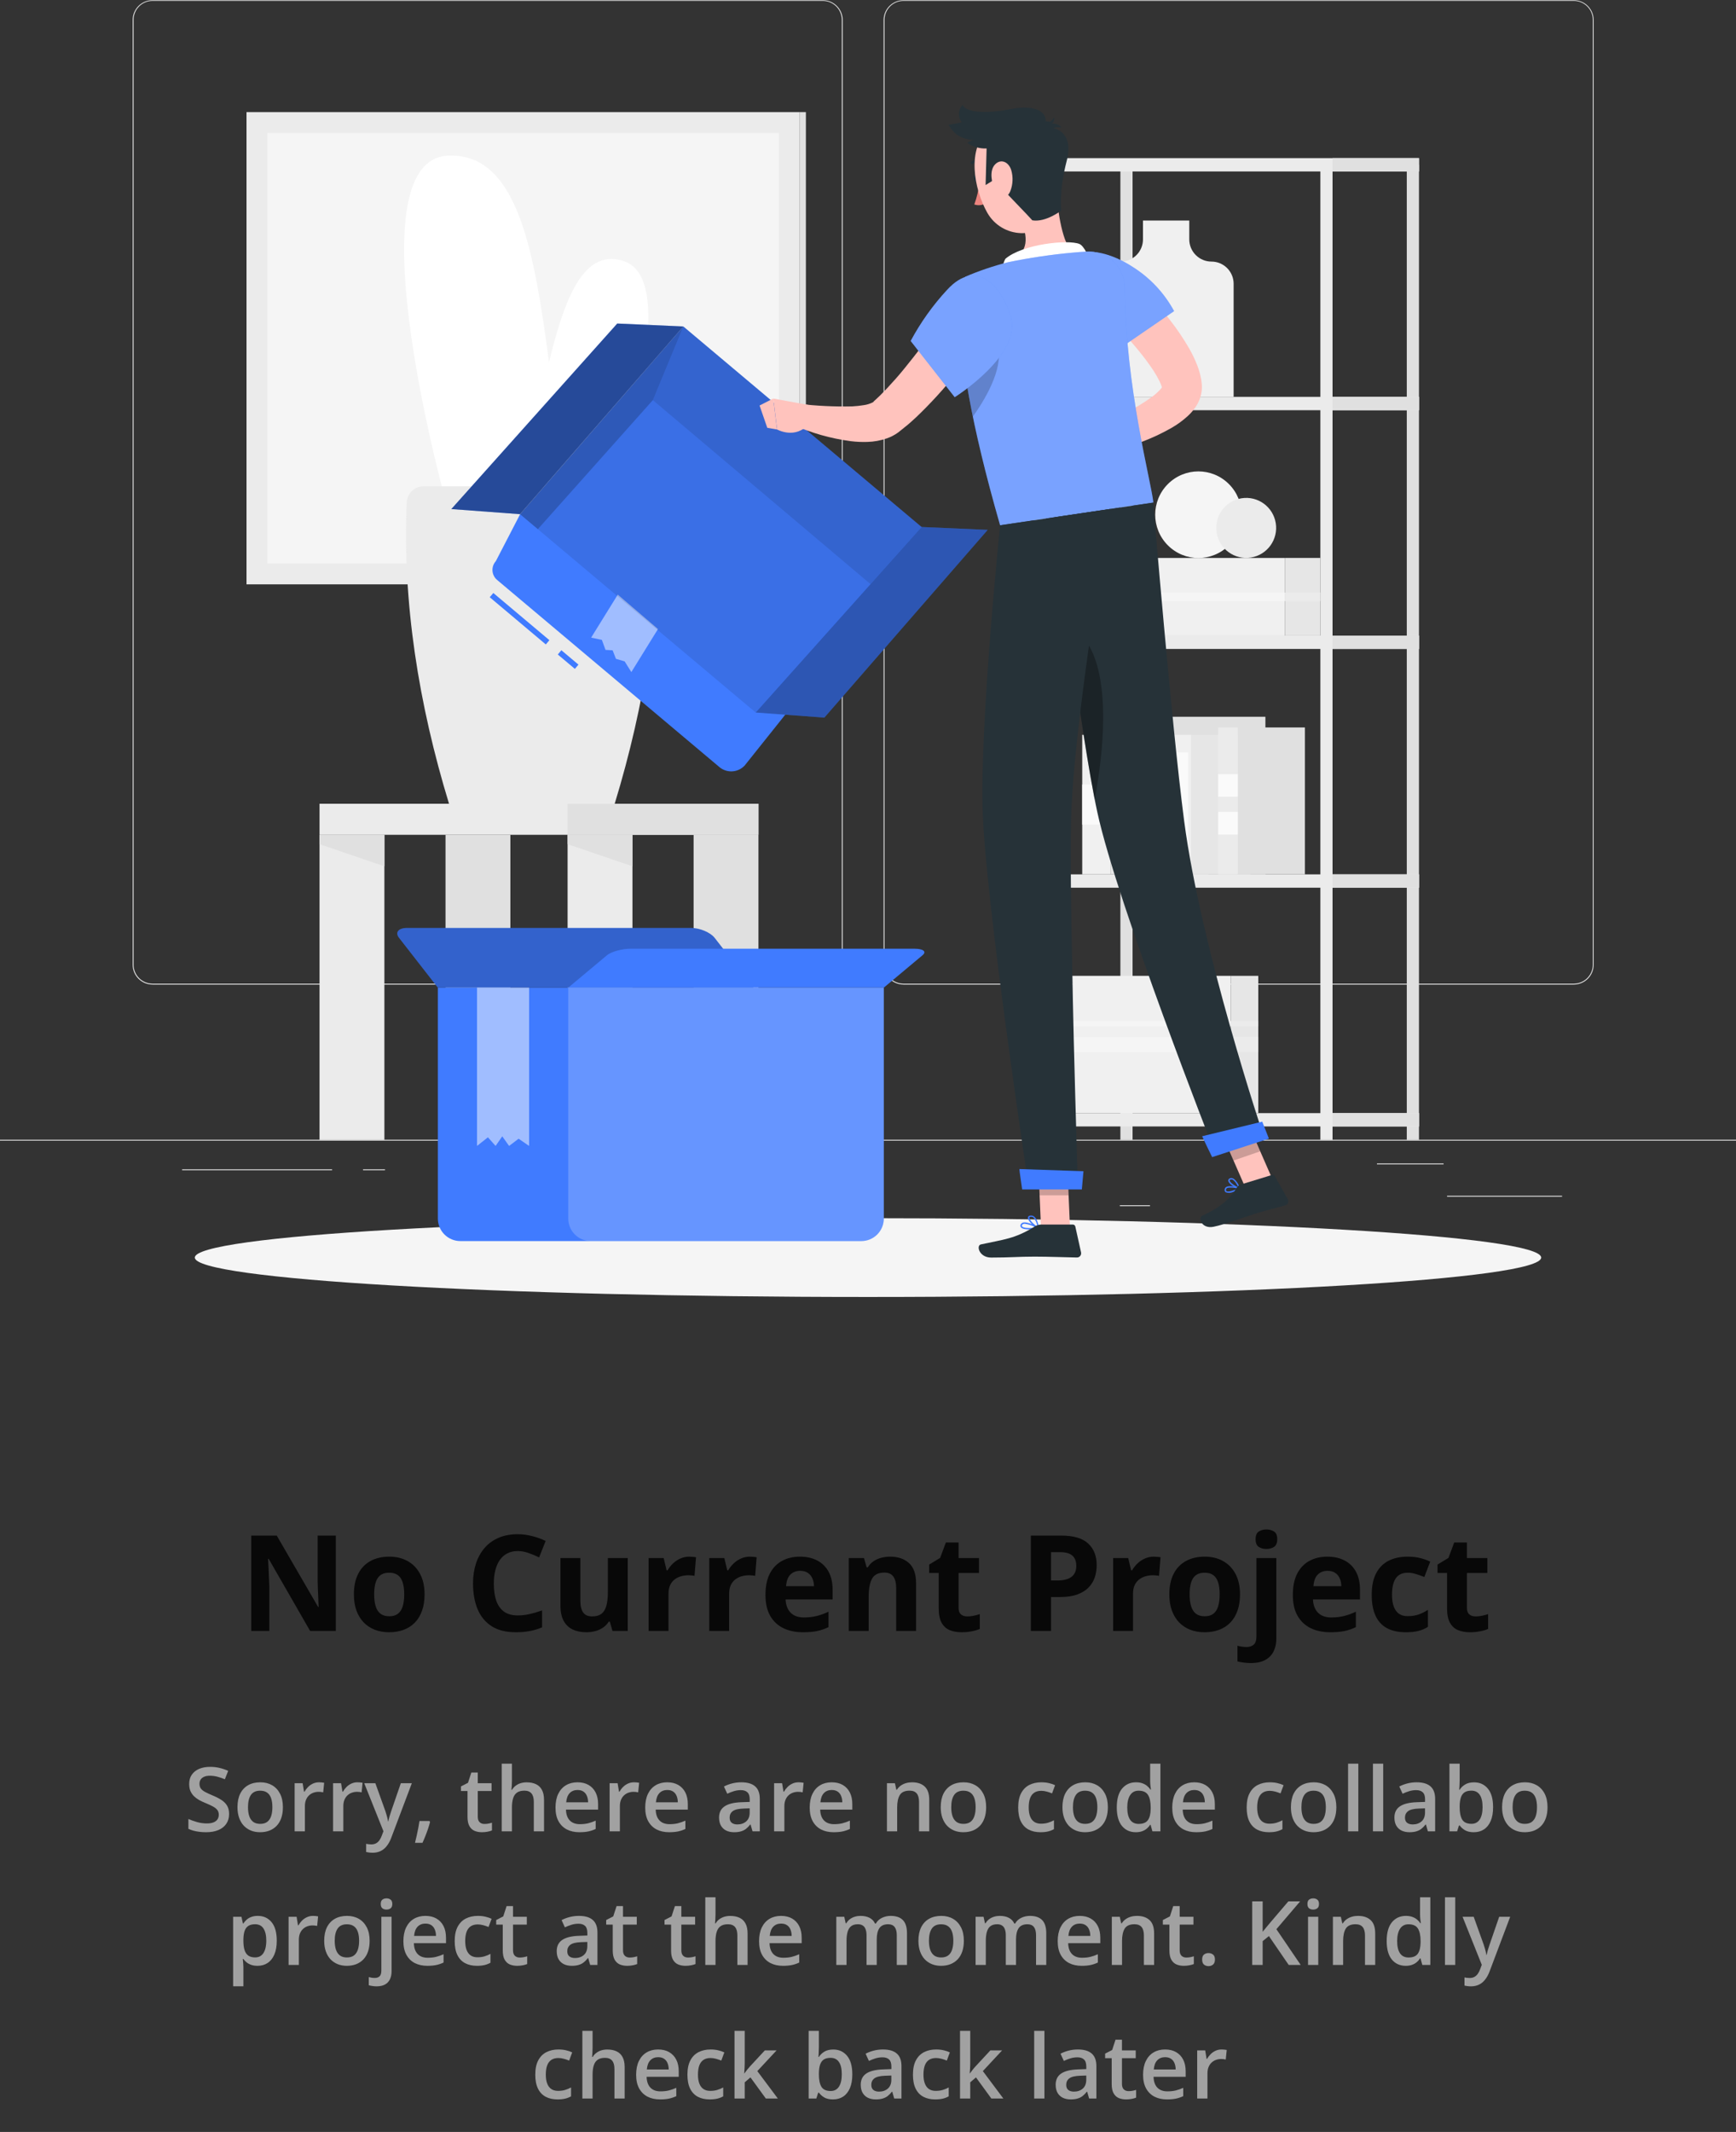 <svg width="312" height="383" viewBox="0 0 312 383" fill="none" xmlns="http://www.w3.org/2000/svg">
<rect x="0" y="0" width="312" height="383" fill="#333333" stroke="none"/>
<g clip-path="url(#clip0_664_2393)">
<path d="M312 204.761H0V204.917H312V204.761Z" fill="#EBEBEB"/>
<path d="M280.738 214.822H260.071V214.978H280.738V214.822Z" fill="#EBEBEB"/>
<path d="M206.681 216.523H201.259V216.679H206.681V216.523Z" fill="#EBEBEB"/>
<path d="M259.447 209.019H247.472V209.175H259.447V209.019Z" fill="#EBEBEB"/>
<path d="M59.685 210.07H32.735V210.226H59.685V210.07Z" fill="#EBEBEB"/>
<path d="M69.195 210.07H65.246V210.226H69.195V210.07Z" fill="#EBEBEB"/>
<path d="M140.494 212.708H82.037V212.865H140.494V212.708Z" fill="#EBEBEB"/>
<path d="M147.888 176.871H27.4C26.456 176.87 25.551 176.493 24.884 175.823C24.218 175.154 23.843 174.247 23.843 173.301V3.571C23.851 2.63 24.229 1.731 24.895 1.068C25.561 0.405 26.461 0.033 27.4 0.031H147.888C148.833 0.031 149.739 0.407 150.407 1.077C151.076 1.747 151.451 2.655 151.451 3.602V173.301C151.451 174.248 151.076 175.156 150.407 175.826C149.739 176.495 148.833 176.871 147.888 176.871ZM27.4 0.156C26.497 0.158 25.632 0.518 24.995 1.159C24.357 1.799 23.999 2.666 23.999 3.571V173.301C23.999 174.205 24.357 175.073 24.995 175.713C25.632 176.353 26.497 176.713 27.4 176.715H147.888C148.791 176.713 149.657 176.353 150.295 175.713C150.934 175.073 151.293 174.206 151.295 173.301V3.571C151.293 2.666 150.934 1.798 150.295 1.158C149.657 0.518 148.791 0.158 147.888 0.156H27.4Z" fill="#EBEBEB"/>
<path d="M282.865 176.871H162.371C161.427 176.87 160.521 176.493 159.853 175.824C159.186 175.155 158.81 174.247 158.808 173.301V3.571C158.818 2.63 159.197 1.73 159.864 1.068C160.531 0.405 161.432 0.033 162.371 0.031H282.865C283.803 0.035 284.701 0.408 285.366 1.07C286.03 1.733 286.408 2.631 286.416 3.571V173.301C286.416 174.246 286.042 175.152 285.377 175.821C284.711 176.49 283.808 176.868 282.865 176.871ZM162.371 0.156C161.468 0.158 160.602 0.518 159.964 1.158C159.325 1.798 158.966 2.666 158.964 3.571V173.301C158.966 174.206 159.325 175.073 159.964 175.713C160.602 176.353 161.468 176.713 162.371 176.715H282.865C283.769 176.713 284.634 176.353 285.273 175.713C285.911 175.073 286.271 174.206 286.272 173.301V3.571C286.271 2.666 285.911 1.798 285.273 1.158C284.634 0.518 283.769 0.158 282.865 0.156H162.371Z" fill="#EBEBEB"/>
<path d="M136.313 144.392H57.427V149.97H136.313V144.392Z" fill="#EBEBEB"/>
<path d="M136.313 144.392H102.011V149.97H136.313V144.392Z" fill="#E0E0E0"/>
<path d="M69.083 149.976H57.427V204.761H69.083V149.976Z" fill="#EBEBEB"/>
<path d="M69.083 155.629L57.427 151.652V149.976H69.083V155.629Z" fill="#E0E0E0"/>
<path d="M136.313 149.976H124.656V204.761H136.313V149.976Z" fill="#E0E0E0"/>
<path d="M113.668 149.976H102.011V204.761H113.668V149.976Z" fill="#EBEBEB"/>
<path d="M113.662 155.629L102.011 151.652V149.976H113.662V155.629Z" fill="#E0E0E0"/>
<path d="M91.728 149.976H80.072V204.761H91.728V149.976Z" fill="#E0E0E0"/>
<path d="M143.726 20.142H44.304V104.979H143.726V20.142Z" fill="#EBEBEB"/>
<path d="M143.726 104.979H144.837V20.142H143.726V104.979Z" fill="#E0E0E0"/>
<path d="M139.988 101.227V23.893L48.054 23.893V101.227H139.988Z" fill="#F5F5F5"/>
<path d="M92.907 89.489C98.523 70.73 100.083 43.059 112.027 46.874C123.97 50.688 108.326 91.603 108.326 91.603L92.907 89.489Z" fill="white"/>
<path d="M102.554 90.421C96.839 63.232 98.28 27.139 80.521 27.964C62.762 28.79 80.521 91.603 80.521 91.603L102.554 90.421Z" fill="white"/>
<path d="M115.103 87.37H76.222C75.428 87.344 74.656 87.632 74.073 88.171C73.489 88.71 73.14 89.458 73.102 90.252C72.309 108.199 75.242 126.521 80.702 144.399H110.473C115.933 126.489 118.866 108.199 118.073 90.252C118.043 89.481 117.717 88.752 117.164 88.215C116.611 87.678 115.873 87.375 115.103 87.37Z" fill="#EBEBEB"/>
<path d="M203.549 29.609H201.359V204.761H203.549V29.609Z" fill="#E0E0E0"/>
<path d="M255.023 29.609H252.832V204.761H255.023V29.609Z" fill="#E0E0E0"/>
<path d="M188.017 29.609H185.827V204.761H188.017V29.609Z" fill="#EBEBEB"/>
<path d="M239.491 29.609H237.301V204.761H239.491V29.609Z" fill="#EBEBEB"/>
<path d="M255.023 28.408H185.827V30.803H255.023V28.408Z" fill="#EBEBEB"/>
<path d="M255.023 71.299H185.827V73.694H255.023V71.299Z" fill="#EBEBEB"/>
<path d="M255.023 114.189H185.827V116.584H255.023V114.189Z" fill="#EBEBEB"/>
<path d="M255.023 157.08H185.827V159.475H255.023V157.08Z" fill="#EBEBEB"/>
<path d="M255.023 199.971H185.827V202.366H255.023V199.971Z" fill="#EBEBEB"/>
<path d="M255.023 28.408H239.491V30.803H255.023V28.408Z" fill="#E0E0E0"/>
<path d="M255.023 71.299H239.491V73.694H255.023V71.299Z" fill="#E0E0E0"/>
<path d="M255.023 114.189H239.491V116.584H255.023V114.189Z" fill="#E0E0E0"/>
<path d="M255.023 157.08H239.491V159.475H255.023V157.08Z" fill="#E0E0E0"/>
<path d="M255.023 199.971H239.491V202.366H255.023V199.971Z" fill="#E0E0E0"/>
<path d="M213.739 42.997V39.62H205.421V42.997C205.421 44.056 205.002 45.071 204.255 45.82C203.509 46.569 202.496 46.991 201.44 46.993C200.383 46.993 199.37 47.413 198.622 48.161C197.875 48.909 197.454 49.924 197.452 50.982V71.318H221.713V50.982C221.712 49.924 221.291 48.909 220.543 48.161C219.796 47.413 218.782 46.993 217.726 46.993C216.669 46.993 215.654 46.572 214.907 45.822C214.159 45.073 213.739 44.057 213.739 42.997Z" fill="#F0F0F0"/>
<path d="M230.955 100.239H194.501V114.189H230.955V100.239Z" fill="#F0F0F0"/>
<path d="M230.955 114.183H237.301V100.232H230.955V114.183Z" fill="#E6E6E6"/>
<path d="M230.955 107.98H237.301V106.442H230.955V107.98Z" fill="#EBEBEB"/>
<path d="M230.955 106.448H194.501V107.986H230.955V106.448Z" fill="#F5F5F5"/>
<path d="M221.189 175.308H192.716V199.971H221.189V175.308Z" fill="#F0F0F0"/>
<path d="M221.189 199.971H226.144V175.308H221.189V199.971Z" fill="#E6E6E6"/>
<path d="M221.189 188.996H226.144V186.276H221.189V188.996Z" fill="#EBEBEB"/>
<path d="M221.189 186.282H192.716V189.003H221.189V186.282Z" fill="#F5F5F5"/>
<path d="M221.189 184.375H226.144V183.406H221.189V184.375Z" fill="#EBEBEB"/>
<path d="M221.189 183.406H192.716V184.375H221.189V183.406Z" fill="#F5F5F5"/>
<path d="M199.655 132.005H194.501V157.08H199.655V132.005Z" fill="#F0F0F0"/>
<path d="M199.655 140.941H194.501V148.144H199.655V140.941Z" fill="#FAFAFA"/>
<path d="M199.655 157.08H217.189V132.005H199.655V157.08Z" fill="#E6E6E6"/>
<path d="M207.617 128.766H201.795V157.08H207.617V128.766Z" fill="#EBEBEB"/>
<path d="M207.617 137.764H201.795V142.122H207.617V137.764Z" fill="#FAFAFA"/>
<path d="M207.617 145.043H201.795V149.401H207.617V145.043Z" fill="#FAFAFA"/>
<path d="M207.624 157.08H227.423V128.766H207.624V157.08Z" fill="#E0E0E0"/>
<path d="M214.101 132.005H210.962V157.08H214.101V132.005Z" fill="#F0F0F0"/>
<path d="M213.558 135.181H211.499V153.903H213.558V135.181Z" fill="#FAFAFA"/>
<path d="M214.094 157.08H224.759V132.005H214.094V157.08Z" fill="#E6E6E6"/>
<path d="M222.481 130.679H218.937V157.074H222.481V130.679Z" fill="#EBEBEB"/>
<path d="M222.481 139.071H218.937V143.135H222.481V139.071Z" fill="#FAFAFA"/>
<path d="M222.481 145.856H218.937V149.92H222.481V145.856Z" fill="#FAFAFA"/>
<path d="M222.481 157.08H234.524V130.685H222.481V157.08Z" fill="#E0E0E0"/>
<path d="M220.869 97.967C223.9 94.929 223.9 90.004 220.869 86.966C217.838 83.928 212.923 83.928 209.891 86.966C206.86 90.004 206.86 94.929 209.891 97.967C212.923 101.005 217.838 101.005 220.869 97.967Z" fill="#F5F5F5"/>
<path d="M224.834 100.158C227.767 99.681 229.758 96.912 229.282 93.974C228.806 91.035 226.043 89.04 223.111 89.517C220.178 89.994 218.187 92.762 218.663 95.701C219.139 98.639 221.902 100.635 224.834 100.158Z" fill="#EBEBEB"/>
<path d="M156 233C222.82 233 276.987 229.831 276.987 225.921C276.987 222.012 222.82 218.843 156 218.843C89.181 218.843 35.013 222.012 35.013 225.921C35.013 229.831 89.181 233 156 233Z" fill="#F5F5F5"/>
<path d="M78.693 177.428H158.839V218.912C158.839 219.443 158.735 219.969 158.532 220.46C158.329 220.951 158.032 221.397 157.657 221.772C157.282 222.148 156.837 222.446 156.347 222.649C155.857 222.853 155.332 222.957 154.802 222.957H82.73C82.2 222.957 81.675 222.853 81.185 222.649C80.695 222.446 80.25 222.148 79.875 221.772C79.5 221.397 79.203 220.951 79 220.46C78.797 219.969 78.693 219.443 78.693 218.912V177.428Z" fill="#407BFF"/>
<path d="M78.693 177.428H135.408L128.432 168.48C127.664 167.498 125.767 166.704 124.188 166.704H73.183C71.61 166.704 70.949 167.498 71.716 168.48L78.693 177.428Z" fill="#407BFF"/>
<path opacity="0.2" d="M78.693 177.428H135.408L128.432 168.48C127.664 167.498 125.767 166.704 124.188 166.704H73.183C71.61 166.704 70.949 167.498 71.716 168.48L78.693 177.428Z" fill="black"/>
<path d="M158.839 177.428H102.13L109.106 171.594C109.874 170.968 111.771 170.437 113.35 170.437H164.349C165.928 170.437 166.583 170.956 165.816 171.594L158.839 177.428Z" fill="#407BFF"/>
<path opacity="0.2" d="M102.13 177.428H158.839V218.912C158.839 219.443 158.735 219.969 158.532 220.46C158.329 220.951 158.032 221.397 157.657 221.772C157.282 222.148 156.837 222.446 156.347 222.649C155.857 222.853 155.332 222.957 154.802 222.957H106.167C105.637 222.957 105.112 222.853 104.622 222.649C104.133 222.446 103.688 222.148 103.313 221.772C102.938 221.397 102.64 220.951 102.437 220.46C102.235 219.969 102.13 219.443 102.13 218.912V177.428Z" fill="white"/>
<path opacity="0.5" d="M85.731 177.428V205.867L87.691 204.317L89.07 205.867L90.268 204.142L91.497 205.867L93.207 204.567L95.091 205.867V177.428H85.731Z" fill="white"/>
<path d="M98.417 115.39L88.34 106.911" stroke="#407BFF" stroke-miterlimit="10"/>
<path d="M103.64 119.78L100.57 117.197" stroke="#407BFF" stroke-miterlimit="10"/>
<path d="M133.829 137.533L167.076 95.893L122.809 58.649L93.481 92.372L89.113 100.808C88.897 101.047 88.731 101.329 88.628 101.635C88.525 101.942 88.486 102.266 88.513 102.588C88.541 102.91 88.634 103.223 88.788 103.508C88.942 103.792 89.152 104.042 89.407 104.241L129.343 137.845C129.992 138.37 130.815 138.629 131.647 138.571C132.479 138.513 133.259 138.142 133.829 137.533Z" fill="#407BFF"/>
<path opacity="0.5" d="M111.028 106.823L106.242 114.546L108.17 114.959L108.826 116.753L110.105 116.828L110.698 118.36L112.264 118.817L113.468 120.737L118.254 113.008L111.028 106.823Z" fill="white"/>
<path opacity="0.1" d="M165.628 94.673L135.814 128.003L93.463 92.372L122.809 58.649L165.628 94.673Z" fill="black"/>
<path d="M165.628 94.673L135.814 128.003L148.156 128.916L177.509 95.192L165.628 94.673Z" fill="#407BFF"/>
<path opacity="0.3" d="M165.628 94.673L135.814 128.003L148.156 128.916L177.509 95.192L165.628 94.673Z" fill="black"/>
<path d="M110.935 58.123L81.114 91.453L93.463 92.372L122.809 58.649L110.935 58.123Z" fill="#407BFF"/>
<path opacity="0.4" d="M110.935 58.123L81.114 91.453L93.463 92.372L122.809 58.649L110.935 58.123Z" fill="black"/>
<path opacity="0.1" d="M156.449 104.935L165.628 94.673L122.809 58.649L117.331 71.88L156.449 104.935Z" fill="black"/>
<path opacity="0.2" d="M93.463 92.372L122.809 58.649L117.331 71.88L96.664 95.061L93.463 92.372Z" fill="black"/>
<path d="M175.968 31.922C176.087 32.323 175.968 32.717 175.706 32.792C175.444 32.867 175.138 32.604 175.02 32.204C174.901 31.804 175.02 31.41 175.282 31.328C175.544 31.247 175.856 31.522 175.968 31.922Z" fill="#263238"/>
<path d="M176.012 32.71C175.894 34.086 175.587 35.439 175.101 36.731C175.434 36.847 175.789 36.889 176.14 36.853C176.492 36.818 176.831 36.706 177.135 36.525L176.012 32.71Z" fill="#ED847E"/>
<path d="M176.798 29.252C176.851 29.222 176.891 29.173 176.91 29.115C176.922 29.084 176.927 29.052 176.926 29.02C176.925 28.987 176.917 28.955 176.903 28.926C176.889 28.897 176.869 28.871 176.845 28.849C176.82 28.828 176.791 28.812 176.761 28.802C176.395 28.662 176.001 28.612 175.612 28.656C175.223 28.701 174.851 28.839 174.527 29.059C174.484 29.102 174.459 29.158 174.455 29.218C174.451 29.278 174.469 29.338 174.506 29.386C174.542 29.434 174.595 29.467 174.654 29.479C174.712 29.491 174.774 29.482 174.826 29.453C175.085 29.282 175.381 29.176 175.69 29.144C175.998 29.111 176.309 29.153 176.598 29.265C176.631 29.277 176.665 29.282 176.699 29.28C176.734 29.277 176.767 29.268 176.798 29.252Z" fill="#263238"/>
<path d="M189.846 34.599C190.12 37.913 190.938 43.979 192.891 45.379C192.891 45.379 192.429 49.363 185.403 50.382C177.703 51.52 181.16 47.093 181.16 47.093C185.209 45.467 184.642 42.359 183.481 39.533L186.451 36.118C187.593 34.855 189.696 32.904 189.846 34.599Z" fill="#FFC3BD"/>
<path d="M195.406 46.999C196.03 46.43 194.782 44.154 194.014 43.835C192.005 42.991 183.787 43.835 180.698 46.492C180.442 46.932 180.287 47.424 180.245 47.931C180.203 48.439 180.274 48.949 180.455 49.425L195.406 46.999Z" fill="white"/>
<path d="M221.576 214.147C221.373 214.239 221.154 214.29 220.931 214.297C220.708 214.303 220.486 214.265 220.278 214.184C220.196 214.119 220.136 214.03 220.106 213.929C220.075 213.829 220.077 213.721 220.11 213.621C220.126 213.54 220.161 213.463 220.21 213.396C220.26 213.329 220.324 213.273 220.397 213.234C221.071 212.84 222.737 213.359 222.805 213.384C222.828 213.39 222.849 213.403 222.864 213.42C222.88 213.438 222.89 213.46 222.893 213.484C222.896 213.509 222.892 213.534 222.881 213.556C222.87 213.578 222.852 213.597 222.83 213.609C222.432 213.83 222.011 214.011 221.576 214.147ZM220.665 213.384L220.522 213.446C220.479 213.469 220.442 213.502 220.413 213.54C220.384 213.579 220.363 213.624 220.353 213.671C220.309 213.897 220.397 213.965 220.422 213.984C220.721 214.197 221.738 213.89 222.444 213.534C221.869 213.353 221.262 213.302 220.665 213.384Z" fill="#407BFF"/>
<path d="M222.805 213.615C222.785 213.621 222.763 213.621 222.743 213.615C222.119 213.49 220.815 212.708 220.746 212.121C220.736 212.028 220.759 211.935 220.81 211.857C220.862 211.78 220.938 211.722 221.027 211.695C221.113 211.657 221.207 211.637 221.302 211.637C221.396 211.637 221.49 211.657 221.576 211.695C222.3 211.996 222.862 213.396 222.88 213.453C222.893 213.471 222.899 213.493 222.899 213.515C222.899 213.537 222.893 213.559 222.88 213.578C222.872 213.589 222.86 213.599 222.847 213.605C222.834 213.612 222.82 213.615 222.805 213.615ZM221.183 211.908C221.165 211.903 221.145 211.903 221.127 211.908C220.983 211.971 220.99 212.046 220.996 212.077C221.033 212.427 221.919 213.059 222.55 213.29C222.362 212.883 221.926 212.096 221.483 211.908C221.386 211.871 221.279 211.871 221.183 211.908Z" fill="#407BFF"/>
<path d="M185.004 220.863C184.336 220.863 183.693 220.769 183.475 220.469C183.419 220.39 183.389 220.296 183.389 220.2C183.389 220.103 183.419 220.009 183.475 219.931C183.516 219.858 183.572 219.795 183.639 219.745C183.705 219.694 183.781 219.658 183.862 219.637C184.729 219.406 186.551 220.444 186.626 220.487C186.649 220.499 186.668 220.517 186.68 220.54C186.692 220.563 186.696 220.589 186.692 220.614C186.687 220.639 186.675 220.663 186.656 220.681C186.638 220.698 186.614 220.709 186.589 220.713C186.066 220.81 185.535 220.861 185.004 220.863ZM184.18 219.85C184.1 219.846 184.019 219.857 183.943 219.881C183.843 219.903 183.755 219.964 183.699 220.05C183.612 220.206 183.643 220.281 183.699 220.325C183.943 220.662 185.259 220.669 186.195 220.531C185.574 220.176 184.889 219.944 184.18 219.85Z" fill="#407BFF"/>
<path d="M186.576 220.719H186.526C185.902 220.437 184.654 219.306 184.748 218.718C184.748 218.58 184.872 218.405 185.209 218.374C185.331 218.36 185.455 218.372 185.572 218.409C185.689 218.445 185.797 218.506 185.89 218.586C186.557 219.13 186.695 220.537 186.701 220.594C186.704 220.615 186.701 220.637 186.693 220.657C186.684 220.677 186.669 220.694 186.651 220.706C186.628 220.719 186.602 220.723 186.576 220.719ZM185.328 218.605H185.253C185.028 218.605 185.016 218.718 185.01 218.743C184.954 219.099 185.802 219.993 186.439 220.375C186.384 219.778 186.144 219.214 185.752 218.762C185.635 218.658 185.484 218.602 185.328 218.605Z" fill="#407BFF"/>
<path d="M192.304 220.594H187.094L186.576 208.513H191.786L192.304 220.594Z" fill="#FFC3BD"/>
<path d="M228.902 212.346L224.103 214.003L219.124 202.61L223.922 200.952L228.902 212.346Z" fill="#FFC3BD"/>
<path d="M222.961 212.808L228.577 211.089C228.677 211.058 228.784 211.063 228.88 211.101C228.977 211.14 229.057 211.211 229.108 211.301L231.448 215.429C231.504 215.529 231.537 215.642 231.544 215.757C231.551 215.873 231.531 215.988 231.488 216.095C231.444 216.202 231.377 216.298 231.291 216.375C231.205 216.452 231.103 216.509 230.992 216.542C229.027 217.111 228.047 217.286 225.589 218.042C224.072 218.505 220.253 219.956 218.101 220.387C215.948 220.819 215.255 218.755 216.091 218.386C219.835 216.729 221.37 214.847 222.263 213.384C222.418 213.113 222.667 212.909 222.961 212.808Z" fill="#263238"/>
<path d="M187.131 219.987H192.816C192.919 219.989 193.018 220.024 193.099 220.089C193.179 220.154 193.235 220.243 193.259 220.344L194.289 224.983C194.314 225.095 194.314 225.212 194.288 225.323C194.262 225.435 194.211 225.54 194.139 225.629C194.067 225.718 193.976 225.79 193.872 225.838C193.768 225.887 193.654 225.911 193.54 225.909C191.487 225.878 188.548 225.753 185.946 225.753C182.932 225.753 181.665 225.921 178.127 225.921C175.993 225.921 175.4 223.758 176.292 223.558C180.367 222.663 182.358 222.57 185.877 220.394C186.25 220.146 186.684 220.005 187.131 219.987Z" fill="#263238"/>
<path d="M202.263 48.706C203.78 50.1 205.09 51.495 206.45 52.952C207.811 54.409 209.071 55.916 210.294 57.523C211.572 59.156 212.731 60.878 213.764 62.676C214.328 63.667 214.816 64.699 215.224 65.765C215.33 66.059 215.436 66.34 215.523 66.659C215.626 66.982 215.711 67.309 215.779 67.641L215.885 68.16L215.96 68.735C216.03 69.262 216.03 69.796 215.96 70.323C215.817 71.318 215.45 72.268 214.887 73.1C214.476 73.707 213.994 74.264 213.452 74.757C212.579 75.55 211.626 76.248 210.606 76.839C208.811 77.868 206.932 78.745 204.99 79.459C201.307 80.829 197.511 81.876 193.646 82.586L192.554 78.834C195.942 77.364 199.374 75.776 202.538 74.082C204.078 73.272 205.56 72.357 206.975 71.343C207.564 70.923 208.106 70.441 208.591 69.904C208.738 69.746 208.862 69.567 208.959 69.373C209.009 69.267 208.959 69.279 208.897 69.504C208.853 69.923 208.859 69.598 208.759 69.373C208.728 69.267 208.672 69.123 208.616 68.985C208.56 68.848 208.491 68.691 208.422 68.541C208.084 67.859 207.707 67.197 207.293 66.559C206.329 65.125 205.288 63.745 204.173 62.426C203.025 61.062 201.814 59.705 200.572 58.373C199.331 57.042 198.026 55.697 196.828 54.459L202.263 48.706Z" fill="#FFC3BD"/>
<path d="M193.983 78.24L189.072 79.728L192.229 84.931C192.229 84.931 195.131 83.73 195.774 81.26L193.983 78.24Z" fill="#FFC3BD"/>
<path d="M187.088 81.567L189.022 85.862L192.198 84.931L189.041 79.728L187.088 81.567Z" fill="#FFC3BD"/>
<path d="M190.757 50.119C190.289 55.122 200.847 62.863 200.847 62.863L211.012 55.891C209.247 52.629 206.666 49.881 203.524 47.918C197.696 44.179 191.343 43.904 190.757 50.119Z" fill="#407BFF"/>
<g opacity="0.3">
<path d="M190.757 50.119C190.289 55.122 200.847 62.863 200.847 62.863L211.012 55.891C209.247 52.629 206.666 49.881 203.524 47.918C197.696 44.179 191.343 43.904 190.757 50.119Z" fill="white"/>
</g>
<path d="M173.472 49.719C173.472 49.719 168.911 56.735 179.743 94.367L207.287 90.29C206.9 86.475 202.295 69.836 202.139 51.645C202.132 50.767 201.948 49.899 201.598 49.093C201.247 48.288 200.738 47.562 200.1 46.96C199.462 46.357 198.709 45.891 197.886 45.588C197.063 45.285 196.187 45.152 195.312 45.198C194.513 45.242 193.69 45.298 192.872 45.379C188.94 45.731 185.032 46.309 181.166 47.111C178.538 47.782 175.966 48.653 173.472 49.719Z" fill="#407BFF"/>
<g opacity="0.3">
<path d="M173.472 49.719C173.472 49.719 168.911 56.735 179.743 94.367L207.287 90.29C206.9 86.475 202.295 69.836 202.139 51.645C202.132 50.767 201.948 49.899 201.598 49.093C201.247 48.288 200.738 47.562 200.1 46.96C199.462 46.357 198.709 45.891 197.886 45.588C197.063 45.285 196.187 45.152 195.312 45.198C194.513 45.242 193.69 45.298 192.872 45.379C188.94 45.731 185.032 46.309 181.166 47.111C178.538 47.782 175.966 48.653 173.472 49.719Z" fill="white"/>
</g>
<path opacity="0.2" d="M172.798 61.813L172.892 61.706L179.369 62.282C180.355 66.471 176.748 72.187 174.845 74.838C173.929 70.537 173.245 66.188 172.798 61.813Z" fill="black"/>
<path opacity="0.2" d="M186.576 208.513L186.844 214.741H192.055L191.786 208.513H186.576Z" fill="black"/>
<path opacity="0.2" d="M223.922 200.959L219.124 202.616L221.695 208.488L226.493 206.83L223.922 200.959Z" fill="black"/>
<path d="M189.166 27.12C190.314 32.166 191.237 35.062 189.484 38.376C186.851 43.31 180.074 42.834 177.447 38.232C175.082 34.086 173.597 26.532 177.865 23.131C178.8 22.378 179.912 21.877 181.094 21.675C182.277 21.473 183.491 21.576 184.622 21.976C185.754 22.375 186.765 23.057 187.56 23.957C188.355 24.858 188.908 25.946 189.166 27.12Z" fill="#FFC3BD"/>
<path d="M179.051 32.066L177.135 33.242L177.316 26.676C176.081 26.729 174.862 26.376 173.846 25.669C174.539 25.006 185.322 21.223 188.685 21.88C189.035 21.736 189.459 21.086 189.459 21.086C189.459 21.086 189.59 21.905 189.022 22.218C189.434 22.136 190.464 22.336 190.751 22.943C190.278 22.814 189.776 22.842 189.322 23.024C189.322 23.024 193.066 23.593 191.737 28.796C190.245 34.53 190.738 37.825 190.738 37.825C190.738 37.825 187.955 39.983 185.534 39.583C182.951 36.731 179.219 33.304 179.051 32.066Z" fill="#263238"/>
<path d="M175.381 25.15C172.343 25.15 171.251 23.662 170.471 22.411C172.655 22.18 177.204 20.773 180.579 20.535C183.955 20.298 187.656 20.929 186.539 22.411C185.422 23.893 175.381 25.15 175.381 25.15Z" fill="#263238"/>
<path d="M176.049 23.793C173.553 23.443 171.12 21.086 172.992 18.828C173.684 20.485 178.358 20.292 181.678 19.598C186.046 18.684 189.072 20.16 187.524 23.143C186.676 24.775 176.049 23.793 176.049 23.793Z" fill="#263238"/>
<path d="M181.746 30.572C182.103 31.806 182.046 33.125 181.584 34.324C180.96 35.893 179.575 35.574 178.851 34.217C178.227 32.967 177.753 30.697 178.813 29.565C179.874 28.433 181.297 29.09 181.746 30.572Z" fill="#FFC3BD"/>
<path d="M189.515 92.922C189.515 92.922 193.983 131.036 197.228 145.968C200.778 162.326 218.294 206.924 218.294 206.924L227.03 203.898C227.03 203.898 215.798 170.318 212.815 147.45C210.525 129.891 207.262 90.29 207.262 90.29L189.515 92.922Z" fill="#263238"/>
<path d="M216.06 204.123C216.016 204.123 217.851 207.875 217.851 207.875L228.053 204.554L226.855 201.503L216.06 204.123Z" fill="#407BFF"/>
<path opacity="0.3" d="M191.98 112.476C193.378 123.069 195.169 135.613 196.741 143.623C199.056 131.348 199.599 115.847 191.98 112.476Z" fill="black"/>
<path d="M179.743 94.367C179.743 94.367 176.037 130.173 176.623 146.081C177.21 162.627 184.922 213.54 184.922 213.54H193.74C193.74 213.54 192.117 163.59 192.492 147.344C192.922 129.629 199.549 91.434 199.549 91.434L179.743 94.367Z" fill="#263238"/>
<path d="M183.206 210.02C183.169 210.02 183.706 213.684 183.706 213.684H194.432L194.725 210.413L183.206 210.02Z" fill="#407BFF"/>
<path d="M178.033 58.511C177.06 60.062 176.074 61.456 175.051 62.888C174.027 64.32 172.954 65.702 171.862 67.078C169.636 69.869 167.224 72.505 164.642 74.969C163.944 75.595 163.301 76.22 162.546 76.789L161.997 77.233L161.722 77.452C161.622 77.533 161.579 77.577 161.373 77.727C160.754 78.169 160.076 78.519 159.357 78.765C158.245 79.146 157.081 79.357 155.906 79.391C154.912 79.424 153.917 79.38 152.93 79.259C149.321 78.785 145.8 77.787 142.478 76.295L143.557 72.543C146.75 72.923 149.965 73.077 153.18 73.006C153.89 72.969 154.599 72.891 155.301 72.775C155.83 72.697 156.344 72.537 156.824 72.299C156.973 72.218 157.055 72.137 157.036 72.118C157.017 72.099 157.117 72.037 157.173 71.98L157.385 71.787L157.803 71.393C158.365 70.892 158.895 70.286 159.444 69.736C160.524 68.573 161.597 67.378 162.614 66.109C163.632 64.839 164.661 63.564 165.66 62.251C166.658 60.937 167.625 59.605 168.599 58.273C169.572 56.941 170.52 55.541 171.419 54.246L178.033 58.511Z" fill="#FFC3BD"/>
<path d="M181.659 56.854C183.755 63.733 171.581 71.355 171.581 71.355L163.669 61.256C165.452 57.926 167.654 54.839 170.221 52.07C175.606 46.199 180.061 51.62 181.659 56.854Z" fill="#407BFF"/>
<g opacity="0.3">
<path d="M181.659 56.854C183.755 63.733 171.581 71.355 171.581 71.355L163.669 61.256C165.452 57.926 167.654 54.839 170.221 52.07C175.606 46.199 180.061 51.62 181.659 56.854Z" fill="white"/>
</g>
<path d="M145.392 72.775L138.984 71.599L139.657 77.152C139.657 77.152 142.99 79.028 145.404 76.095L145.392 72.775Z" fill="#FFC3BD"/>
<path d="M136.512 72.85L137.898 76.858L139.645 77.152L138.971 71.593L136.512 72.85Z" fill="#FFC3BD"/>
</g>
<path d="M60.355 293H55.738L48.285 280.039H48.18C48.211 280.578 48.238 281.121 48.262 281.668C48.285 282.215 48.309 282.762 48.332 283.309C48.355 283.848 48.379 284.391 48.402 284.938V293H45.156V275.867H49.738L57.18 288.699H57.262C57.246 288.168 57.227 287.641 57.203 287.117C57.18 286.594 57.156 286.07 57.133 285.547C57.117 285.023 57.102 284.5 57.086 283.977V275.867H60.355V293ZM76.305 286.426C76.305 287.52 76.156 288.488 75.859 289.332C75.57 290.176 75.144 290.891 74.582 291.477C74.027 292.055 73.356 292.492 72.566 292.789C71.785 293.086 70.902 293.234 69.918 293.234C68.996 293.234 68.148 293.086 67.375 292.789C66.609 292.492 65.941 292.055 65.371 291.477C64.809 290.891 64.371 290.176 64.059 289.332C63.754 288.488 63.602 287.52 63.602 286.426C63.602 284.973 63.859 283.742 64.375 282.734C64.891 281.727 65.625 280.961 66.578 280.438C67.531 279.914 68.668 279.652 69.988 279.652C71.215 279.652 72.301 279.914 73.246 280.438C74.199 280.961 74.945 281.727 75.484 282.734C76.031 283.742 76.305 284.973 76.305 286.426ZM67.246 286.426C67.246 287.285 67.34 288.008 67.527 288.594C67.715 289.18 68.008 289.621 68.406 289.918C68.805 290.215 69.324 290.363 69.965 290.363C70.598 290.363 71.109 290.215 71.5 289.918C71.898 289.621 72.188 289.18 72.367 288.594C72.555 288.008 72.648 287.285 72.648 286.426C72.648 285.559 72.555 284.84 72.367 284.27C72.188 283.691 71.898 283.258 71.5 282.969C71.102 282.68 70.582 282.535 69.941 282.535C68.996 282.535 68.309 282.859 67.879 283.508C67.457 284.156 67.246 285.129 67.246 286.426ZM93.051 278.645C92.356 278.645 91.738 278.781 91.199 279.055C90.668 279.32 90.219 279.707 89.852 280.215C89.492 280.723 89.219 281.336 89.031 282.055C88.844 282.773 88.75 283.582 88.75 284.48C88.75 285.691 88.898 286.727 89.195 287.586C89.5 288.438 89.969 289.09 90.602 289.543C91.234 289.988 92.051 290.211 93.051 290.211C93.746 290.211 94.441 290.133 95.137 289.977C95.84 289.82 96.602 289.598 97.422 289.309V292.355C96.664 292.668 95.918 292.891 95.184 293.023C94.449 293.164 93.625 293.234 92.711 293.234C90.945 293.234 89.492 292.871 88.352 292.145C87.219 291.41 86.379 290.387 85.832 289.074C85.285 287.754 85.012 286.215 85.012 284.457C85.012 283.16 85.188 281.973 85.539 280.895C85.891 279.816 86.406 278.883 87.086 278.094C87.766 277.305 88.606 276.695 89.606 276.266C90.606 275.836 91.754 275.621 93.051 275.621C93.902 275.621 94.754 275.73 95.606 275.949C96.465 276.16 97.285 276.453 98.066 276.828L96.894 279.781C96.254 279.477 95.609 279.211 94.961 278.984C94.312 278.758 93.676 278.645 93.051 278.645ZM112.82 279.898V293H110.078L109.598 291.324H109.41C109.129 291.77 108.777 292.133 108.355 292.414C107.934 292.695 107.469 292.902 106.961 293.035C106.453 293.168 105.926 293.234 105.379 293.234C104.441 293.234 103.625 293.07 102.93 292.742C102.234 292.406 101.691 291.887 101.301 291.184C100.918 290.48 100.727 289.566 100.727 288.441V279.898H104.301V287.551C104.301 288.488 104.469 289.195 104.805 289.672C105.141 290.148 105.676 290.387 106.41 290.387C107.137 290.387 107.707 290.223 108.121 289.895C108.535 289.559 108.824 289.07 108.988 288.43C109.16 287.781 109.246 286.992 109.246 286.062V279.898H112.82ZM123.883 279.652C124.062 279.652 124.27 279.664 124.504 279.688C124.746 279.703 124.941 279.727 125.09 279.758L124.82 283.109C124.703 283.07 124.535 283.043 124.316 283.027C124.105 283.004 123.922 282.992 123.766 282.992C123.305 282.992 122.855 283.051 122.418 283.168C121.988 283.285 121.602 283.477 121.258 283.742C120.914 284 120.641 284.344 120.438 284.773C120.242 285.195 120.145 285.715 120.145 286.332V293H116.57V279.898H119.277L119.805 282.102H119.98C120.238 281.656 120.559 281.25 120.941 280.883C121.332 280.508 121.773 280.211 122.266 279.992C122.766 279.766 123.305 279.652 123.883 279.652ZM134.781 279.652C134.961 279.652 135.168 279.664 135.402 279.688C135.645 279.703 135.84 279.727 135.988 279.758L135.719 283.109C135.602 283.07 135.434 283.043 135.215 283.027C135.004 283.004 134.82 282.992 134.664 282.992C134.203 282.992 133.754 283.051 133.316 283.168C132.887 283.285 132.5 283.477 132.156 283.742C131.812 284 131.539 284.344 131.336 284.773C131.141 285.195 131.043 285.715 131.043 286.332V293H127.469V279.898H130.176L130.703 282.102H130.879C131.137 281.656 131.457 281.25 131.84 280.883C132.23 280.508 132.672 280.211 133.164 279.992C133.664 279.766 134.203 279.652 134.781 279.652ZM143.77 279.652C144.98 279.652 146.023 279.887 146.898 280.355C147.773 280.816 148.449 281.488 148.926 282.371C149.402 283.254 149.641 284.332 149.641 285.605V287.34H141.191C141.23 288.348 141.531 289.141 142.094 289.719C142.664 290.289 143.453 290.574 144.461 290.574C145.297 290.574 146.062 290.488 146.758 290.316C147.453 290.145 148.168 289.887 148.902 289.543V292.309C148.254 292.629 147.574 292.863 146.863 293.012C146.16 293.16 145.305 293.234 144.297 293.234C142.984 293.234 141.82 292.992 140.805 292.508C139.797 292.023 139.004 291.285 138.426 290.293C137.855 289.301 137.57 288.051 137.57 286.543C137.57 285.012 137.828 283.738 138.344 282.723C138.867 281.699 139.594 280.934 140.523 280.426C141.453 279.91 142.535 279.652 143.77 279.652ZM143.793 282.195C143.098 282.195 142.52 282.418 142.059 282.863C141.605 283.309 141.344 284.008 141.273 284.961H146.289C146.281 284.43 146.184 283.957 145.996 283.543C145.816 283.129 145.543 282.801 145.176 282.559C144.816 282.316 144.355 282.195 143.793 282.195ZM159.988 279.652C161.387 279.652 162.512 280.035 163.363 280.801C164.215 281.559 164.641 282.777 164.641 284.457V293H161.066V285.348C161.066 284.41 160.895 283.703 160.551 283.227C160.215 282.75 159.684 282.512 158.957 282.512C157.863 282.512 157.117 282.883 156.719 283.625C156.32 284.367 156.121 285.438 156.121 286.836V293H152.547V279.898H155.277L155.758 281.574H155.957C156.238 281.121 156.586 280.754 157 280.473C157.422 280.191 157.887 279.984 158.395 279.852C158.91 279.719 159.441 279.652 159.988 279.652ZM173.84 290.387C174.23 290.387 174.609 290.348 174.977 290.27C175.352 290.191 175.723 290.094 176.09 289.977V292.637C175.707 292.809 175.23 292.949 174.66 293.059C174.098 293.176 173.48 293.234 172.809 293.234C172.027 293.234 171.324 293.109 170.699 292.859C170.082 292.602 169.594 292.16 169.234 291.535C168.883 290.902 168.707 290.023 168.707 288.898V282.582H166.996V281.07L168.965 279.875L169.996 277.109H172.281V279.898H175.949V282.582H172.281V288.898C172.281 289.398 172.422 289.773 172.703 290.023C172.992 290.266 173.371 290.387 173.84 290.387ZM190.738 275.867C192.949 275.867 194.562 276.344 195.578 277.297C196.594 278.242 197.102 279.547 197.102 281.211C197.102 281.961 196.988 282.68 196.762 283.367C196.535 284.047 196.164 284.652 195.648 285.184C195.141 285.715 194.461 286.137 193.609 286.449C192.758 286.754 191.707 286.906 190.457 286.906H188.898V293H185.266V275.867H190.738ZM190.551 278.844H188.898V283.93H190.094C190.773 283.93 191.363 283.84 191.863 283.66C192.363 283.48 192.75 283.199 193.023 282.816C193.297 282.434 193.434 281.941 193.434 281.34C193.434 280.496 193.199 279.871 192.73 279.465C192.262 279.051 191.535 278.844 190.551 278.844ZM207.367 279.652C207.547 279.652 207.754 279.664 207.988 279.688C208.23 279.703 208.426 279.727 208.574 279.758L208.305 283.109C208.188 283.07 208.02 283.043 207.801 283.027C207.59 283.004 207.406 282.992 207.25 282.992C206.789 282.992 206.34 283.051 205.902 283.168C205.473 283.285 205.086 283.477 204.742 283.742C204.398 284 204.125 284.344 203.922 284.773C203.727 285.195 203.629 285.715 203.629 286.332V293H200.055V279.898H202.762L203.289 282.102H203.465C203.723 281.656 204.043 281.25 204.426 280.883C204.816 280.508 205.258 280.211 205.75 279.992C206.25 279.766 206.789 279.652 207.367 279.652ZM222.859 286.426C222.859 287.52 222.711 288.488 222.414 289.332C222.125 290.176 221.699 290.891 221.137 291.477C220.582 292.055 219.91 292.492 219.121 292.789C218.34 293.086 217.457 293.234 216.473 293.234C215.551 293.234 214.703 293.086 213.93 292.789C213.164 292.492 212.496 292.055 211.926 291.477C211.363 290.891 210.926 290.176 210.613 289.332C210.309 288.488 210.156 287.52 210.156 286.426C210.156 284.973 210.414 283.742 210.93 282.734C211.445 281.727 212.18 280.961 213.133 280.438C214.086 279.914 215.223 279.652 216.543 279.652C217.77 279.652 218.855 279.914 219.801 280.438C220.754 280.961 221.5 281.727 222.039 282.734C222.586 283.742 222.859 284.973 222.859 286.426ZM213.801 286.426C213.801 287.285 213.895 288.008 214.082 288.594C214.27 289.18 214.562 289.621 214.961 289.918C215.359 290.215 215.879 290.363 216.52 290.363C217.152 290.363 217.664 290.215 218.055 289.918C218.453 289.621 218.742 289.18 218.922 288.594C219.109 288.008 219.203 287.285 219.203 286.426C219.203 285.559 219.109 284.84 218.922 284.27C218.742 283.691 218.453 283.258 218.055 282.969C217.656 282.68 217.137 282.535 216.496 282.535C215.551 282.535 214.863 282.859 214.434 283.508C214.012 284.156 213.801 285.129 213.801 286.426ZM224.758 298.766C224.352 298.766 223.93 298.734 223.492 298.672C223.055 298.617 222.691 298.551 222.402 298.473V295.66C222.691 295.738 222.965 295.793 223.223 295.824C223.473 295.863 223.758 295.883 224.078 295.883C224.562 295.883 224.973 295.746 225.309 295.473C225.645 295.207 225.812 294.68 225.812 293.891V279.898H229.387V294.418C229.387 295.215 229.234 295.941 228.93 296.598C228.625 297.262 228.133 297.789 227.453 298.18C226.773 298.57 225.875 298.766 224.758 298.766ZM225.66 276.512C225.66 275.84 225.848 275.383 226.223 275.141C226.605 274.891 227.066 274.766 227.605 274.766C228.137 274.766 228.594 274.891 228.977 275.141C229.359 275.383 229.551 275.84 229.551 276.512C229.551 277.176 229.359 277.637 228.977 277.895C228.594 278.145 228.137 278.27 227.605 278.27C227.066 278.27 226.605 278.145 226.223 277.895C225.848 277.637 225.66 277.176 225.66 276.512ZM238.551 279.652C239.762 279.652 240.805 279.887 241.68 280.355C242.555 280.816 243.23 281.488 243.707 282.371C244.184 283.254 244.422 284.332 244.422 285.605V287.34H235.973C236.012 288.348 236.312 289.141 236.875 289.719C237.445 290.289 238.234 290.574 239.242 290.574C240.078 290.574 240.844 290.488 241.539 290.316C242.234 290.145 242.949 289.887 243.684 289.543V292.309C243.035 292.629 242.355 292.863 241.645 293.012C240.941 293.16 240.086 293.234 239.078 293.234C237.766 293.234 236.602 292.992 235.586 292.508C234.578 292.023 233.785 291.285 233.207 290.293C232.637 289.301 232.352 288.051 232.352 286.543C232.352 285.012 232.609 283.738 233.125 282.723C233.648 281.699 234.375 280.934 235.305 280.426C236.234 279.91 237.316 279.652 238.551 279.652ZM238.574 282.195C237.879 282.195 237.301 282.418 236.84 282.863C236.387 283.309 236.125 284.008 236.055 284.961H241.07C241.062 284.43 240.965 283.957 240.777 283.543C240.598 283.129 240.324 282.801 239.957 282.559C239.598 282.316 239.137 282.195 238.574 282.195ZM252.648 293.234C251.352 293.234 250.246 293 249.332 292.531C248.418 292.055 247.723 291.32 247.246 290.328C246.77 289.336 246.531 288.066 246.531 286.52C246.531 284.918 246.801 283.613 247.34 282.605C247.887 281.59 248.641 280.844 249.602 280.367C250.57 279.891 251.691 279.652 252.965 279.652C253.871 279.652 254.652 279.742 255.309 279.922C255.973 280.094 256.551 280.301 257.043 280.543L255.988 283.309C255.426 283.082 254.902 282.898 254.418 282.758C253.934 282.609 253.449 282.535 252.965 282.535C252.34 282.535 251.82 282.684 251.406 282.98C250.992 283.27 250.684 283.707 250.48 284.293C250.277 284.879 250.176 285.613 250.176 286.496C250.176 287.363 250.285 288.082 250.504 288.652C250.723 289.223 251.039 289.648 251.453 289.93C251.867 290.203 252.371 290.34 252.965 290.34C253.707 290.34 254.367 290.242 254.945 290.047C255.523 289.844 256.086 289.562 256.633 289.203V292.262C256.086 292.605 255.512 292.852 254.91 293C254.316 293.156 253.562 293.234 252.648 293.234ZM265.199 290.387C265.59 290.387 265.969 290.348 266.336 290.27C266.711 290.191 267.082 290.094 267.449 289.977V292.637C267.066 292.809 266.59 292.949 266.02 293.059C265.457 293.176 264.84 293.234 264.168 293.234C263.387 293.234 262.684 293.109 262.059 292.859C261.441 292.602 260.953 292.16 260.594 291.535C260.242 290.902 260.066 290.023 260.066 288.898V282.582H258.355V281.07L260.324 279.875L261.355 277.109H263.641V279.898H267.309V282.582H263.641V288.898C263.641 289.398 263.781 289.773 264.062 290.023C264.352 290.266 264.73 290.387 265.199 290.387Z" fill="#080808"/>
<path d="M41.172 325.891C41.172 326.568 41.005 327.151 40.672 327.641C40.344 328.13 39.87 328.505 39.25 328.766C38.635 329.026 37.901 329.156 37.047 329.156C36.63 329.156 36.232 329.133 35.852 329.086C35.471 329.039 35.112 328.971 34.773 328.883C34.44 328.789 34.135 328.677 33.859 328.547V326.781C34.323 326.984 34.841 327.169 35.414 327.336C35.987 327.497 36.57 327.578 37.164 327.578C37.648 327.578 38.05 327.516 38.367 327.391C38.69 327.26 38.93 327.078 39.086 326.844C39.242 326.604 39.32 326.326 39.32 326.008C39.32 325.669 39.229 325.383 39.047 325.148C38.865 324.914 38.589 324.701 38.219 324.508C37.854 324.31 37.396 324.099 36.844 323.875C36.469 323.724 36.109 323.552 35.766 323.359C35.427 323.167 35.125 322.94 34.859 322.68C34.594 322.419 34.383 322.112 34.227 321.758C34.075 321.398 34 320.977 34 320.492C34 319.846 34.154 319.294 34.461 318.836C34.773 318.378 35.211 318.026 35.773 317.781C36.341 317.536 37.003 317.414 37.758 317.414C38.357 317.414 38.919 317.477 39.445 317.602C39.977 317.727 40.497 317.904 41.008 318.133L40.414 319.641C39.945 319.448 39.49 319.294 39.047 319.18C38.609 319.065 38.161 319.008 37.703 319.008C37.307 319.008 36.971 319.068 36.695 319.188C36.419 319.307 36.208 319.477 36.062 319.695C35.922 319.909 35.852 320.164 35.852 320.461C35.852 320.794 35.932 321.076 36.094 321.305C36.26 321.529 36.516 321.734 36.859 321.922C37.208 322.109 37.656 322.318 38.203 322.547C38.833 322.807 39.367 323.081 39.805 323.367C40.247 323.654 40.586 323.997 40.82 324.398C41.055 324.794 41.172 325.292 41.172 325.891ZM50.844 324.656C50.844 325.375 50.75 326.013 50.562 326.57C50.375 327.128 50.102 327.599 49.742 327.984C49.383 328.365 48.95 328.656 48.445 328.859C47.94 329.057 47.37 329.156 46.734 329.156C46.141 329.156 45.596 329.057 45.102 328.859C44.607 328.656 44.177 328.365 43.812 327.984C43.453 327.599 43.175 327.128 42.977 326.57C42.779 326.013 42.68 325.375 42.68 324.656C42.68 323.703 42.844 322.896 43.172 322.234C43.505 321.568 43.979 321.06 44.594 320.711C45.208 320.362 45.94 320.188 46.789 320.188C47.586 320.188 48.289 320.362 48.898 320.711C49.508 321.06 49.984 321.568 50.328 322.234C50.672 322.901 50.844 323.708 50.844 324.656ZM44.57 324.656C44.57 325.286 44.646 325.826 44.797 326.273C44.953 326.721 45.193 327.065 45.516 327.305C45.839 327.539 46.255 327.656 46.766 327.656C47.276 327.656 47.693 327.539 48.016 327.305C48.339 327.065 48.575 326.721 48.727 326.273C48.878 325.826 48.953 325.286 48.953 324.656C48.953 324.026 48.878 323.492 48.727 323.055C48.575 322.612 48.339 322.276 48.016 322.047C47.693 321.812 47.273 321.695 46.758 321.695C45.997 321.695 45.443 321.951 45.094 322.461C44.745 322.971 44.57 323.703 44.57 324.656ZM57.336 320.188C57.482 320.188 57.641 320.195 57.812 320.211C57.984 320.227 58.133 320.247 58.258 320.273L58.086 321.992C57.977 321.961 57.841 321.938 57.68 321.922C57.523 321.906 57.383 321.898 57.258 321.898C56.93 321.898 56.617 321.953 56.32 322.062C56.023 322.167 55.76 322.328 55.531 322.547C55.302 322.76 55.122 323.029 54.992 323.352C54.862 323.674 54.797 324.049 54.797 324.477V329H52.953V320.352H54.391L54.641 321.875H54.727C54.898 321.568 55.112 321.286 55.367 321.031C55.622 320.776 55.914 320.573 56.242 320.422C56.575 320.266 56.94 320.188 57.336 320.188ZM64.242 320.188C64.388 320.188 64.547 320.195 64.719 320.211C64.891 320.227 65.039 320.247 65.164 320.273L64.992 321.992C64.883 321.961 64.747 321.938 64.586 321.922C64.43 321.906 64.289 321.898 64.164 321.898C63.836 321.898 63.523 321.953 63.227 322.062C62.93 322.167 62.667 322.328 62.438 322.547C62.208 322.76 62.029 323.029 61.898 323.352C61.768 323.674 61.703 324.049 61.703 324.477V329H59.859V320.352H61.297L61.547 321.875H61.633C61.805 321.568 62.018 321.286 62.273 321.031C62.529 320.776 62.82 320.573 63.148 320.422C63.482 320.266 63.846 320.188 64.242 320.188ZM65.461 320.352H67.461L69.234 325.289C69.312 325.513 69.383 325.734 69.445 325.953C69.513 326.167 69.57 326.378 69.617 326.586C69.669 326.794 69.711 327.003 69.742 327.211H69.789C69.841 326.94 69.914 326.638 70.008 326.305C70.107 325.966 70.216 325.628 70.336 325.289L72.039 320.352H74.016L70.305 330.188C70.091 330.75 69.828 331.229 69.516 331.625C69.208 332.026 68.844 332.328 68.422 332.531C68 332.74 67.518 332.844 66.977 332.844C66.716 332.844 66.49 332.828 66.297 332.797C66.104 332.771 65.94 332.742 65.805 332.711V331.242C65.914 331.268 66.052 331.292 66.219 331.312C66.385 331.333 66.557 331.344 66.734 331.344C67.062 331.344 67.346 331.279 67.586 331.148C67.826 331.018 68.029 330.833 68.195 330.594C68.362 330.359 68.5 330.091 68.609 329.789L68.914 328.977L65.461 320.352ZM77.18 327.141L77.289 327.32C77.195 327.695 77.076 328.099 76.93 328.531C76.784 328.964 76.625 329.396 76.453 329.828C76.281 330.266 76.107 330.677 75.93 331.062H74.586C74.695 330.641 74.799 330.198 74.898 329.734C75.003 329.276 75.096 328.823 75.18 328.375C75.268 327.922 75.338 327.51 75.391 327.141H77.18ZM87.062 327.672C87.302 327.672 87.539 327.651 87.773 327.609C88.008 327.562 88.221 327.508 88.414 327.445V328.836C88.211 328.924 87.948 329 87.625 329.062C87.302 329.125 86.966 329.156 86.617 329.156C86.128 329.156 85.688 329.076 85.297 328.914C84.906 328.747 84.596 328.464 84.367 328.062C84.138 327.661 84.023 327.107 84.023 326.398V321.75H82.844V320.93L84.109 320.281L84.711 318.43H85.867V320.352H88.344V321.75H85.867V326.375C85.867 326.812 85.977 327.138 86.195 327.352C86.414 327.565 86.703 327.672 87.062 327.672ZM92.008 316.844V319.898C92.008 320.216 91.997 320.526 91.977 320.828C91.961 321.13 91.943 321.365 91.922 321.531H92.023C92.206 321.229 92.43 320.982 92.695 320.789C92.961 320.591 93.258 320.443 93.586 320.344C93.919 320.245 94.273 320.195 94.648 320.195C95.31 320.195 95.872 320.307 96.336 320.531C96.799 320.75 97.154 321.091 97.398 321.555C97.648 322.018 97.773 322.62 97.773 323.359V329H95.938V323.703C95.938 323.031 95.799 322.529 95.523 322.195C95.247 321.857 94.82 321.688 94.242 321.688C93.685 321.688 93.242 321.805 92.914 322.039C92.591 322.268 92.359 322.609 92.219 323.062C92.078 323.51 92.008 324.057 92.008 324.703V329H90.172V316.844H92.008ZM103.789 320.188C104.56 320.188 105.221 320.346 105.773 320.664C106.326 320.982 106.75 321.432 107.047 322.016C107.344 322.599 107.492 323.297 107.492 324.109V325.094H101.719C101.74 325.932 101.964 326.578 102.391 327.031C102.823 327.484 103.427 327.711 104.203 327.711C104.755 327.711 105.25 327.659 105.688 327.555C106.13 327.445 106.586 327.286 107.055 327.078V328.57C106.622 328.773 106.182 328.922 105.734 329.016C105.286 329.109 104.75 329.156 104.125 329.156C103.276 329.156 102.529 328.992 101.883 328.664C101.242 328.331 100.74 327.836 100.375 327.18C100.016 326.523 99.836 325.708 99.836 324.734C99.836 323.766 100 322.943 100.328 322.266C100.656 321.589 101.117 321.073 101.711 320.719C102.305 320.365 102.997 320.188 103.789 320.188ZM103.789 321.57C103.211 321.57 102.742 321.758 102.383 322.133C102.029 322.508 101.82 323.057 101.758 323.781H105.695C105.69 323.349 105.617 322.966 105.477 322.633C105.341 322.299 105.133 322.039 104.852 321.852C104.576 321.664 104.221 321.57 103.789 321.57ZM113.945 320.188C114.091 320.188 114.25 320.195 114.422 320.211C114.594 320.227 114.742 320.247 114.867 320.273L114.695 321.992C114.586 321.961 114.451 321.938 114.289 321.922C114.133 321.906 113.992 321.898 113.867 321.898C113.539 321.898 113.227 321.953 112.93 322.062C112.633 322.167 112.37 322.328 112.141 322.547C111.911 322.76 111.732 323.029 111.602 323.352C111.471 323.674 111.406 324.049 111.406 324.477V329H109.562V320.352H111L111.25 321.875H111.336C111.508 321.568 111.721 321.286 111.977 321.031C112.232 320.776 112.523 320.573 112.852 320.422C113.185 320.266 113.549 320.188 113.945 320.188ZM119.914 320.188C120.685 320.188 121.346 320.346 121.898 320.664C122.451 320.982 122.875 321.432 123.172 322.016C123.469 322.599 123.617 323.297 123.617 324.109V325.094H117.844C117.865 325.932 118.089 326.578 118.516 327.031C118.948 327.484 119.552 327.711 120.328 327.711C120.88 327.711 121.375 327.659 121.812 327.555C122.255 327.445 122.711 327.286 123.18 327.078V328.57C122.747 328.773 122.307 328.922 121.859 329.016C121.411 329.109 120.875 329.156 120.25 329.156C119.401 329.156 118.654 328.992 118.008 328.664C117.367 328.331 116.865 327.836 116.5 327.18C116.141 326.523 115.961 325.708 115.961 324.734C115.961 323.766 116.125 322.943 116.453 322.266C116.781 321.589 117.242 321.073 117.836 320.719C118.43 320.365 119.122 320.188 119.914 320.188ZM119.914 321.57C119.336 321.57 118.867 321.758 118.508 322.133C118.154 322.508 117.945 323.057 117.883 323.781H121.82C121.815 323.349 121.742 322.966 121.602 322.633C121.466 322.299 121.258 322.039 120.977 321.852C120.701 321.664 120.346 321.57 119.914 321.57ZM133.234 320.188C134.328 320.188 135.154 320.43 135.711 320.914C136.273 321.398 136.555 322.154 136.555 323.18V329H135.25L134.898 327.773H134.836C134.591 328.086 134.339 328.344 134.078 328.547C133.818 328.75 133.516 328.901 133.172 329C132.833 329.104 132.419 329.156 131.93 329.156C131.414 329.156 130.953 329.062 130.547 328.875C130.141 328.682 129.82 328.391 129.586 328C129.352 327.609 129.234 327.115 129.234 326.516C129.234 325.625 129.565 324.956 130.227 324.508C130.893 324.06 131.898 323.812 133.242 323.766L134.742 323.711V323.258C134.742 322.659 134.602 322.232 134.32 321.977C134.044 321.721 133.654 321.594 133.148 321.594C132.716 321.594 132.297 321.656 131.891 321.781C131.484 321.906 131.089 322.06 130.703 322.242L130.109 320.945C130.531 320.721 131.01 320.539 131.547 320.398C132.089 320.258 132.651 320.188 133.234 320.188ZM134.734 324.867L133.617 324.906C132.701 324.938 132.057 325.094 131.688 325.375C131.318 325.656 131.133 326.042 131.133 326.531C131.133 326.958 131.26 327.271 131.516 327.469C131.771 327.661 132.107 327.758 132.523 327.758C133.159 327.758 133.685 327.578 134.102 327.219C134.523 326.854 134.734 326.32 134.734 325.617V324.867ZM143.508 320.188C143.654 320.188 143.812 320.195 143.984 320.211C144.156 320.227 144.305 320.247 144.43 320.273L144.258 321.992C144.148 321.961 144.013 321.938 143.852 321.922C143.695 321.906 143.555 321.898 143.43 321.898C143.102 321.898 142.789 321.953 142.492 322.062C142.195 322.167 141.932 322.328 141.703 322.547C141.474 322.76 141.294 323.029 141.164 323.352C141.034 323.674 140.969 324.049 140.969 324.477V329H139.125V320.352H140.562L140.812 321.875H140.898C141.07 321.568 141.284 321.286 141.539 321.031C141.794 320.776 142.086 320.573 142.414 320.422C142.747 320.266 143.112 320.188 143.508 320.188ZM149.477 320.188C150.247 320.188 150.909 320.346 151.461 320.664C152.013 320.982 152.438 321.432 152.734 322.016C153.031 322.599 153.18 323.297 153.18 324.109V325.094H147.406C147.427 325.932 147.651 326.578 148.078 327.031C148.51 327.484 149.115 327.711 149.891 327.711C150.443 327.711 150.938 327.659 151.375 327.555C151.818 327.445 152.273 327.286 152.742 327.078V328.57C152.31 328.773 151.87 328.922 151.422 329.016C150.974 329.109 150.438 329.156 149.812 329.156C148.964 329.156 148.216 328.992 147.57 328.664C146.93 328.331 146.427 327.836 146.062 327.18C145.703 326.523 145.523 325.708 145.523 324.734C145.523 323.766 145.688 322.943 146.016 322.266C146.344 321.589 146.805 321.073 147.398 320.719C147.992 320.365 148.685 320.188 149.477 320.188ZM149.477 321.57C148.898 321.57 148.43 321.758 148.07 322.133C147.716 322.508 147.508 323.057 147.445 323.781H151.383C151.378 323.349 151.305 322.966 151.164 322.633C151.029 322.299 150.82 322.039 150.539 321.852C150.263 321.664 149.909 321.57 149.477 321.57ZM163.914 320.188C164.888 320.188 165.646 320.44 166.188 320.945C166.734 321.445 167.008 322.25 167.008 323.359V329H165.172V323.703C165.172 323.031 165.034 322.529 164.758 322.195C164.482 321.857 164.055 321.688 163.477 321.688C162.638 321.688 162.055 321.945 161.727 322.461C161.404 322.977 161.242 323.724 161.242 324.703V329H159.406V320.352H160.836L161.094 321.523H161.195C161.383 321.221 161.615 320.974 161.891 320.781C162.172 320.583 162.484 320.435 162.828 320.336C163.177 320.237 163.539 320.188 163.914 320.188ZM177.234 324.656C177.234 325.375 177.141 326.013 176.953 326.57C176.766 327.128 176.492 327.599 176.133 327.984C175.773 328.365 175.341 328.656 174.836 328.859C174.331 329.057 173.76 329.156 173.125 329.156C172.531 329.156 171.987 329.057 171.492 328.859C170.997 328.656 170.568 328.365 170.203 327.984C169.844 327.599 169.565 327.128 169.367 326.57C169.169 326.013 169.07 325.375 169.07 324.656C169.07 323.703 169.234 322.896 169.562 322.234C169.896 321.568 170.37 321.06 170.984 320.711C171.599 320.362 172.331 320.188 173.18 320.188C173.977 320.188 174.68 320.362 175.289 320.711C175.898 321.06 176.375 321.568 176.719 322.234C177.062 322.901 177.234 323.708 177.234 324.656ZM170.961 324.656C170.961 325.286 171.036 325.826 171.188 326.273C171.344 326.721 171.583 327.065 171.906 327.305C172.229 327.539 172.646 327.656 173.156 327.656C173.667 327.656 174.083 327.539 174.406 327.305C174.729 327.065 174.966 326.721 175.117 326.273C175.268 325.826 175.344 325.286 175.344 324.656C175.344 324.026 175.268 323.492 175.117 323.055C174.966 322.612 174.729 322.276 174.406 322.047C174.083 321.812 173.664 321.695 173.148 321.695C172.388 321.695 171.833 321.951 171.484 322.461C171.135 322.971 170.961 323.703 170.961 324.656ZM186.984 329.156C186.167 329.156 185.458 328.997 184.859 328.68C184.26 328.362 183.799 327.875 183.477 327.219C183.154 326.562 182.992 325.729 182.992 324.719C182.992 323.667 183.169 322.807 183.523 322.141C183.878 321.474 184.367 320.982 184.992 320.664C185.622 320.346 186.344 320.188 187.156 320.188C187.672 320.188 188.138 320.24 188.555 320.344C188.977 320.443 189.333 320.565 189.625 320.711L189.078 322.18C188.76 322.049 188.435 321.94 188.102 321.852C187.768 321.763 187.448 321.719 187.141 321.719C186.635 321.719 186.214 321.831 185.875 322.055C185.542 322.279 185.292 322.612 185.125 323.055C184.964 323.497 184.883 324.047 184.883 324.703C184.883 325.339 184.966 325.875 185.133 326.312C185.299 326.745 185.547 327.073 185.875 327.297C186.203 327.516 186.607 327.625 187.086 327.625C187.56 327.625 187.984 327.568 188.359 327.453C188.734 327.339 189.089 327.19 189.422 327.008V328.602C189.094 328.789 188.742 328.927 188.367 329.016C187.992 329.109 187.531 329.156 186.984 329.156ZM199.109 324.656C199.109 325.375 199.016 326.013 198.828 326.57C198.641 327.128 198.367 327.599 198.008 327.984C197.648 328.365 197.216 328.656 196.711 328.859C196.206 329.057 195.635 329.156 195 329.156C194.406 329.156 193.862 329.057 193.367 328.859C192.872 328.656 192.443 328.365 192.078 327.984C191.719 327.599 191.44 327.128 191.242 326.57C191.044 326.013 190.945 325.375 190.945 324.656C190.945 323.703 191.109 322.896 191.438 322.234C191.771 321.568 192.245 321.06 192.859 320.711C193.474 320.362 194.206 320.188 195.055 320.188C195.852 320.188 196.555 320.362 197.164 320.711C197.773 321.06 198.25 321.568 198.594 322.234C198.938 322.901 199.109 323.708 199.109 324.656ZM192.836 324.656C192.836 325.286 192.911 325.826 193.062 326.273C193.219 326.721 193.458 327.065 193.781 327.305C194.104 327.539 194.521 327.656 195.031 327.656C195.542 327.656 195.958 327.539 196.281 327.305C196.604 327.065 196.841 326.721 196.992 326.273C197.143 325.826 197.219 325.286 197.219 324.656C197.219 324.026 197.143 323.492 196.992 323.055C196.841 322.612 196.604 322.276 196.281 322.047C195.958 321.812 195.539 321.695 195.023 321.695C194.263 321.695 193.708 321.951 193.359 322.461C193.01 322.971 192.836 323.703 192.836 324.656ZM204.125 329.156C203.094 329.156 202.266 328.781 201.641 328.031C201.021 327.276 200.711 326.164 200.711 324.695C200.711 323.211 201.026 322.089 201.656 321.328C202.292 320.568 203.128 320.188 204.164 320.188C204.602 320.188 204.984 320.247 205.312 320.367C205.641 320.482 205.922 320.638 206.156 320.836C206.396 321.034 206.599 321.255 206.766 321.5H206.852C206.826 321.339 206.794 321.107 206.758 320.805C206.727 320.497 206.711 320.214 206.711 319.953V316.844H208.555V329H207.117L206.789 327.82H206.711C206.555 328.07 206.357 328.297 206.117 328.5C205.883 328.698 205.602 328.857 205.273 328.977C204.951 329.096 204.568 329.156 204.125 329.156ZM204.641 327.664C205.427 327.664 205.982 327.438 206.305 326.984C206.628 326.531 206.794 325.852 206.805 324.945V324.703C206.805 323.734 206.648 322.992 206.336 322.477C206.023 321.956 205.453 321.695 204.625 321.695C203.964 321.695 203.458 321.964 203.109 322.5C202.766 323.031 202.594 323.773 202.594 324.727C202.594 325.68 202.766 326.409 203.109 326.914C203.458 327.414 203.969 327.664 204.641 327.664ZM214.633 320.188C215.404 320.188 216.065 320.346 216.617 320.664C217.169 320.982 217.594 321.432 217.891 322.016C218.188 322.599 218.336 323.297 218.336 324.109V325.094H212.562C212.583 325.932 212.807 326.578 213.234 327.031C213.667 327.484 214.271 327.711 215.047 327.711C215.599 327.711 216.094 327.659 216.531 327.555C216.974 327.445 217.43 327.286 217.898 327.078V328.57C217.466 328.773 217.026 328.922 216.578 329.016C216.13 329.109 215.594 329.156 214.969 329.156C214.12 329.156 213.372 328.992 212.727 328.664C212.086 328.331 211.583 327.836 211.219 327.18C210.859 326.523 210.68 325.708 210.68 324.734C210.68 323.766 210.844 322.943 211.172 322.266C211.5 321.589 211.961 321.073 212.555 320.719C213.148 320.365 213.841 320.188 214.633 320.188ZM214.633 321.57C214.055 321.57 213.586 321.758 213.227 322.133C212.872 322.508 212.664 323.057 212.602 323.781H216.539C216.534 323.349 216.461 322.966 216.32 322.633C216.185 322.299 215.977 322.039 215.695 321.852C215.419 321.664 215.065 321.57 214.633 321.57ZM228.047 329.156C227.229 329.156 226.521 328.997 225.922 328.68C225.323 328.362 224.862 327.875 224.539 327.219C224.216 326.562 224.055 325.729 224.055 324.719C224.055 323.667 224.232 322.807 224.586 322.141C224.94 321.474 225.43 320.982 226.055 320.664C226.685 320.346 227.406 320.188 228.219 320.188C228.734 320.188 229.201 320.24 229.617 320.344C230.039 320.443 230.396 320.565 230.688 320.711L230.141 322.18C229.823 322.049 229.497 321.94 229.164 321.852C228.831 321.763 228.51 321.719 228.203 321.719C227.698 321.719 227.276 321.831 226.938 322.055C226.604 322.279 226.354 322.612 226.188 323.055C226.026 323.497 225.945 324.047 225.945 324.703C225.945 325.339 226.029 325.875 226.195 326.312C226.362 326.745 226.609 327.073 226.938 327.297C227.266 327.516 227.669 327.625 228.148 327.625C228.622 327.625 229.047 327.568 229.422 327.453C229.797 327.339 230.151 327.19 230.484 327.008V328.602C230.156 328.789 229.805 328.927 229.43 329.016C229.055 329.109 228.594 329.156 228.047 329.156ZM240.172 324.656C240.172 325.375 240.078 326.013 239.891 326.57C239.703 327.128 239.43 327.599 239.07 327.984C238.711 328.365 238.279 328.656 237.773 328.859C237.268 329.057 236.698 329.156 236.062 329.156C235.469 329.156 234.924 329.057 234.43 328.859C233.935 328.656 233.505 328.365 233.141 327.984C232.781 327.599 232.503 327.128 232.305 326.57C232.107 326.013 232.008 325.375 232.008 324.656C232.008 323.703 232.172 322.896 232.5 322.234C232.833 321.568 233.307 321.06 233.922 320.711C234.536 320.362 235.268 320.188 236.117 320.188C236.914 320.188 237.617 320.362 238.227 320.711C238.836 321.06 239.312 321.568 239.656 322.234C240 322.901 240.172 323.708 240.172 324.656ZM233.898 324.656C233.898 325.286 233.974 325.826 234.125 326.273C234.281 326.721 234.521 327.065 234.844 327.305C235.167 327.539 235.583 327.656 236.094 327.656C236.604 327.656 237.021 327.539 237.344 327.305C237.667 327.065 237.904 326.721 238.055 326.273C238.206 325.826 238.281 325.286 238.281 324.656C238.281 324.026 238.206 323.492 238.055 323.055C237.904 322.612 237.667 322.276 237.344 322.047C237.021 321.812 236.602 321.695 236.086 321.695C235.326 321.695 234.771 321.951 234.422 322.461C234.073 322.971 233.898 323.703 233.898 324.656ZM244.125 329H242.281V316.844H244.125V329ZM248.594 329H246.75V316.844H248.594V329ZM254.609 320.188C255.703 320.188 256.529 320.43 257.086 320.914C257.648 321.398 257.93 322.154 257.93 323.18V329H256.625L256.273 327.773H256.211C255.966 328.086 255.714 328.344 255.453 328.547C255.193 328.75 254.891 328.901 254.547 329C254.208 329.104 253.794 329.156 253.305 329.156C252.789 329.156 252.328 329.062 251.922 328.875C251.516 328.682 251.195 328.391 250.961 328C250.727 327.609 250.609 327.115 250.609 326.516C250.609 325.625 250.94 324.956 251.602 324.508C252.268 324.06 253.273 323.812 254.617 323.766L256.117 323.711V323.258C256.117 322.659 255.977 322.232 255.695 321.977C255.419 321.721 255.029 321.594 254.523 321.594C254.091 321.594 253.672 321.656 253.266 321.781C252.859 321.906 252.464 322.06 252.078 322.242L251.484 320.945C251.906 320.721 252.385 320.539 252.922 320.398C253.464 320.258 254.026 320.188 254.609 320.188ZM256.109 324.867L254.992 324.906C254.076 324.938 253.432 325.094 253.062 325.375C252.693 325.656 252.508 326.042 252.508 326.531C252.508 326.958 252.635 327.271 252.891 327.469C253.146 327.661 253.482 327.758 253.898 327.758C254.534 327.758 255.06 327.578 255.477 327.219C255.898 326.854 256.109 326.32 256.109 325.617V324.867ZM262.336 316.844V319.773C262.336 320.112 262.326 320.445 262.305 320.773C262.289 321.096 262.273 321.349 262.258 321.531H262.336C262.57 321.156 262.896 320.841 263.312 320.586C263.734 320.326 264.273 320.195 264.93 320.195C265.956 320.195 266.781 320.573 267.406 321.328C268.031 322.078 268.344 323.19 268.344 324.664C268.344 325.643 268.201 326.466 267.914 327.133C267.628 327.799 267.224 328.305 266.703 328.648C266.188 328.987 265.581 329.156 264.883 329.156C264.227 329.156 263.695 329.036 263.289 328.797C262.888 328.552 262.573 328.268 262.344 327.945H262.211L261.875 329H260.5V316.844H262.336ZM264.445 321.688C263.924 321.688 263.51 321.792 263.203 322C262.901 322.208 262.682 322.521 262.547 322.938C262.411 323.349 262.341 323.872 262.336 324.508V324.672C262.336 325.635 262.487 326.372 262.789 326.883C263.096 327.393 263.654 327.648 264.461 327.648C265.102 327.648 265.594 327.391 265.938 326.875C266.281 326.354 266.453 325.609 266.453 324.641C266.453 323.661 266.281 322.924 265.938 322.43C265.599 321.935 265.102 321.688 264.445 321.688ZM278.125 324.656C278.125 325.375 278.031 326.013 277.844 326.57C277.656 327.128 277.383 327.599 277.023 327.984C276.664 328.365 276.232 328.656 275.727 328.859C275.221 329.057 274.651 329.156 274.016 329.156C273.422 329.156 272.878 329.057 272.383 328.859C271.888 328.656 271.458 328.365 271.094 327.984C270.734 327.599 270.456 327.128 270.258 326.57C270.06 326.013 269.961 325.375 269.961 324.656C269.961 323.703 270.125 322.896 270.453 322.234C270.786 321.568 271.26 321.06 271.875 320.711C272.49 320.362 273.221 320.188 274.07 320.188C274.867 320.188 275.57 320.362 276.18 320.711C276.789 321.06 277.266 321.568 277.609 322.234C277.953 322.901 278.125 323.708 278.125 324.656ZM271.852 324.656C271.852 325.286 271.927 325.826 272.078 326.273C272.234 326.721 272.474 327.065 272.797 327.305C273.12 327.539 273.536 327.656 274.047 327.656C274.557 327.656 274.974 327.539 275.297 327.305C275.62 327.065 275.857 326.721 276.008 326.273C276.159 325.826 276.234 325.286 276.234 324.656C276.234 324.026 276.159 323.492 276.008 323.055C275.857 322.612 275.62 322.276 275.297 322.047C274.974 321.812 274.555 321.695 274.039 321.695C273.279 321.695 272.724 321.951 272.375 322.461C272.026 322.971 271.852 323.703 271.852 324.656ZM46.336 344.188C47.362 344.188 48.185 344.562 48.805 345.312C49.43 346.062 49.742 347.177 49.742 348.656C49.742 349.635 49.596 350.461 49.305 351.133C49.018 351.799 48.615 352.305 48.094 352.648C47.578 352.987 46.977 353.156 46.289 353.156C45.852 353.156 45.471 353.099 45.148 352.984C44.825 352.87 44.55 352.721 44.32 352.539C44.091 352.352 43.898 352.148 43.742 351.93H43.633C43.659 352.138 43.682 352.37 43.703 352.625C43.729 352.875 43.742 353.104 43.742 353.312V356.836H41.898V344.352H43.398L43.656 345.547H43.742C43.904 345.302 44.099 345.076 44.328 344.867C44.562 344.659 44.844 344.495 45.172 344.375C45.505 344.25 45.893 344.188 46.336 344.188ZM45.844 345.688C45.339 345.688 44.932 345.789 44.625 345.992C44.323 346.19 44.102 346.49 43.961 346.891C43.825 347.292 43.753 347.794 43.742 348.398V348.656C43.742 349.297 43.807 349.841 43.938 350.289C44.073 350.732 44.294 351.07 44.602 351.305C44.914 351.534 45.336 351.648 45.867 351.648C46.315 351.648 46.685 351.526 46.977 351.281C47.273 351.036 47.495 350.688 47.641 350.234C47.786 349.781 47.859 349.247 47.859 348.633C47.859 347.701 47.693 346.977 47.359 346.461C47.031 345.945 46.526 345.688 45.844 345.688ZM56.25 344.188C56.396 344.188 56.555 344.195 56.727 344.211C56.898 344.227 57.047 344.247 57.172 344.273L57 345.992C56.891 345.961 56.755 345.938 56.594 345.922C56.438 345.906 56.297 345.898 56.172 345.898C55.844 345.898 55.531 345.953 55.234 346.062C54.938 346.167 54.675 346.328 54.445 346.547C54.216 346.76 54.036 347.029 53.906 347.352C53.776 347.674 53.711 348.049 53.711 348.477V353H51.867V344.352H53.305L53.555 345.875H53.641C53.812 345.568 54.026 345.286 54.281 345.031C54.536 344.776 54.828 344.573 55.156 344.422C55.49 344.266 55.854 344.188 56.25 344.188ZM66.43 348.656C66.43 349.375 66.336 350.013 66.148 350.57C65.961 351.128 65.688 351.599 65.328 351.984C64.969 352.365 64.537 352.656 64.031 352.859C63.526 353.057 62.956 353.156 62.32 353.156C61.727 353.156 61.182 353.057 60.688 352.859C60.193 352.656 59.763 352.365 59.398 351.984C59.039 351.599 58.76 351.128 58.562 350.57C58.365 350.013 58.266 349.375 58.266 348.656C58.266 347.703 58.43 346.896 58.758 346.234C59.091 345.568 59.565 345.06 60.18 344.711C60.794 344.362 61.526 344.188 62.375 344.188C63.172 344.188 63.875 344.362 64.484 344.711C65.094 345.06 65.57 345.568 65.914 346.234C66.258 346.901 66.43 347.708 66.43 348.656ZM60.156 348.656C60.156 349.286 60.232 349.826 60.383 350.273C60.539 350.721 60.779 351.065 61.102 351.305C61.425 351.539 61.841 351.656 62.352 351.656C62.862 351.656 63.279 351.539 63.602 351.305C63.925 351.065 64.162 350.721 64.312 350.273C64.463 349.826 64.539 349.286 64.539 348.656C64.539 348.026 64.463 347.492 64.312 347.055C64.162 346.612 63.925 346.276 63.602 346.047C63.279 345.812 62.859 345.695 62.344 345.695C61.583 345.695 61.029 345.951 60.68 346.461C60.331 346.971 60.156 347.703 60.156 348.656ZM67.672 356.844C67.401 356.844 67.143 356.823 66.898 356.781C66.654 356.745 66.448 356.701 66.281 356.648V355.18C66.458 355.232 66.63 355.271 66.797 355.297C66.963 355.323 67.154 355.336 67.367 355.336C67.706 355.336 67.984 355.242 68.203 355.055C68.427 354.867 68.539 354.51 68.539 353.984V344.352H70.375V354.148C70.375 354.674 70.281 355.141 70.094 355.547C69.912 355.953 69.62 356.271 69.219 356.5C68.823 356.729 68.307 356.844 67.672 356.844ZM68.43 342.047C68.43 341.677 68.529 341.417 68.727 341.266C68.93 341.115 69.177 341.039 69.469 341.039C69.75 341.039 69.992 341.115 70.195 341.266C70.404 341.417 70.508 341.677 70.508 342.047C70.508 342.411 70.404 342.672 70.195 342.828C69.992 342.979 69.75 343.055 69.469 343.055C69.177 343.055 68.93 342.979 68.727 342.828C68.529 342.672 68.43 342.411 68.43 342.047ZM76.453 344.188C77.224 344.188 77.885 344.346 78.438 344.664C78.99 344.982 79.414 345.432 79.711 346.016C80.008 346.599 80.156 347.297 80.156 348.109V349.094H74.383C74.404 349.932 74.628 350.578 75.055 351.031C75.487 351.484 76.091 351.711 76.867 351.711C77.419 351.711 77.914 351.659 78.352 351.555C78.794 351.445 79.25 351.286 79.719 351.078V352.57C79.287 352.773 78.846 352.922 78.398 353.016C77.951 353.109 77.414 353.156 76.789 353.156C75.94 353.156 75.193 352.992 74.547 352.664C73.906 352.331 73.404 351.836 73.039 351.18C72.68 350.523 72.5 349.708 72.5 348.734C72.5 347.766 72.664 346.943 72.992 346.266C73.32 345.589 73.781 345.073 74.375 344.719C74.969 344.365 75.662 344.188 76.453 344.188ZM76.453 345.57C75.875 345.57 75.406 345.758 75.047 346.133C74.693 346.508 74.484 347.057 74.422 347.781H78.359C78.354 347.349 78.281 346.966 78.141 346.633C78.005 346.299 77.797 346.039 77.516 345.852C77.24 345.664 76.885 345.57 76.453 345.57ZM85.711 353.156C84.893 353.156 84.185 352.997 83.586 352.68C82.987 352.362 82.526 351.875 82.203 351.219C81.88 350.562 81.719 349.729 81.719 348.719C81.719 347.667 81.896 346.807 82.25 346.141C82.604 345.474 83.094 344.982 83.719 344.664C84.349 344.346 85.07 344.188 85.883 344.188C86.398 344.188 86.865 344.24 87.281 344.344C87.703 344.443 88.06 344.565 88.352 344.711L87.805 346.18C87.487 346.049 87.162 345.94 86.828 345.852C86.495 345.763 86.174 345.719 85.867 345.719C85.362 345.719 84.94 345.831 84.602 346.055C84.268 346.279 84.018 346.612 83.852 347.055C83.69 347.497 83.609 348.047 83.609 348.703C83.609 349.339 83.693 349.875 83.859 350.312C84.026 350.745 84.273 351.073 84.602 351.297C84.93 351.516 85.333 351.625 85.812 351.625C86.287 351.625 86.711 351.568 87.086 351.453C87.461 351.339 87.815 351.19 88.148 351.008V352.602C87.82 352.789 87.469 352.927 87.094 353.016C86.719 353.109 86.258 353.156 85.711 353.156ZM93.398 351.672C93.638 351.672 93.875 351.651 94.109 351.609C94.344 351.562 94.557 351.508 94.75 351.445V352.836C94.547 352.924 94.284 353 93.961 353.062C93.638 353.125 93.302 353.156 92.953 353.156C92.463 353.156 92.023 353.076 91.633 352.914C91.242 352.747 90.932 352.464 90.703 352.062C90.474 351.661 90.359 351.107 90.359 350.398V345.75H89.18V344.93L90.445 344.281L91.047 342.43H92.203V344.352H94.68V345.75H92.203V350.375C92.203 350.812 92.312 351.138 92.531 351.352C92.75 351.565 93.039 351.672 93.398 351.672ZM104.055 344.188C105.148 344.188 105.974 344.43 106.531 344.914C107.094 345.398 107.375 346.154 107.375 347.18V353H106.07L105.719 351.773H105.656C105.411 352.086 105.159 352.344 104.898 352.547C104.638 352.75 104.336 352.901 103.992 353C103.654 353.104 103.24 353.156 102.75 353.156C102.234 353.156 101.773 353.062 101.367 352.875C100.961 352.682 100.641 352.391 100.406 352C100.172 351.609 100.055 351.115 100.055 350.516C100.055 349.625 100.385 348.956 101.047 348.508C101.714 348.06 102.719 347.812 104.062 347.766L105.562 347.711V347.258C105.562 346.659 105.422 346.232 105.141 345.977C104.865 345.721 104.474 345.594 103.969 345.594C103.536 345.594 103.117 345.656 102.711 345.781C102.305 345.906 101.909 346.06 101.523 346.242L100.93 344.945C101.352 344.721 101.831 344.539 102.367 344.398C102.909 344.258 103.471 344.188 104.055 344.188ZM105.555 348.867L104.438 348.906C103.521 348.938 102.878 349.094 102.508 349.375C102.138 349.656 101.953 350.042 101.953 350.531C101.953 350.958 102.081 351.271 102.336 351.469C102.591 351.661 102.927 351.758 103.344 351.758C103.979 351.758 104.505 351.578 104.922 351.219C105.344 350.854 105.555 350.32 105.555 349.617V348.867ZM113.164 351.672C113.404 351.672 113.641 351.651 113.875 351.609C114.109 351.562 114.323 351.508 114.516 351.445V352.836C114.312 352.924 114.049 353 113.727 353.062C113.404 353.125 113.068 353.156 112.719 353.156C112.229 353.156 111.789 353.076 111.398 352.914C111.008 352.747 110.698 352.464 110.469 352.062C110.24 351.661 110.125 351.107 110.125 350.398V345.75H108.945V344.93L110.211 344.281L110.812 342.43H111.969V344.352H114.445V345.75H111.969V350.375C111.969 350.812 112.078 351.138 112.297 351.352C112.516 351.565 112.805 351.672 113.164 351.672ZM123.648 351.672C123.888 351.672 124.125 351.651 124.359 351.609C124.594 351.562 124.807 351.508 125 351.445V352.836C124.797 352.924 124.534 353 124.211 353.062C123.888 353.125 123.552 353.156 123.203 353.156C122.714 353.156 122.273 353.076 121.883 352.914C121.492 352.747 121.182 352.464 120.953 352.062C120.724 351.661 120.609 351.107 120.609 350.398V345.75H119.43V344.93L120.695 344.281L121.297 342.43H122.453V344.352H124.93V345.75H122.453V350.375C122.453 350.812 122.562 351.138 122.781 351.352C123 351.565 123.289 351.672 123.648 351.672ZM128.594 340.844V343.898C128.594 344.216 128.583 344.526 128.562 344.828C128.547 345.13 128.529 345.365 128.508 345.531H128.609C128.792 345.229 129.016 344.982 129.281 344.789C129.547 344.591 129.844 344.443 130.172 344.344C130.505 344.245 130.859 344.195 131.234 344.195C131.896 344.195 132.458 344.307 132.922 344.531C133.385 344.75 133.74 345.091 133.984 345.555C134.234 346.018 134.359 346.62 134.359 347.359V353H132.523V347.703C132.523 347.031 132.385 346.529 132.109 346.195C131.833 345.857 131.406 345.688 130.828 345.688C130.271 345.688 129.828 345.805 129.5 346.039C129.177 346.268 128.945 346.609 128.805 347.062C128.664 347.51 128.594 348.057 128.594 348.703V353H126.758V340.844H128.594ZM140.375 344.188C141.146 344.188 141.807 344.346 142.359 344.664C142.911 344.982 143.336 345.432 143.633 346.016C143.93 346.599 144.078 347.297 144.078 348.109V349.094H138.305C138.326 349.932 138.549 350.578 138.977 351.031C139.409 351.484 140.013 351.711 140.789 351.711C141.341 351.711 141.836 351.659 142.273 351.555C142.716 351.445 143.172 351.286 143.641 351.078V352.57C143.208 352.773 142.768 352.922 142.32 353.016C141.872 353.109 141.336 353.156 140.711 353.156C139.862 353.156 139.115 352.992 138.469 352.664C137.828 352.331 137.326 351.836 136.961 351.18C136.602 350.523 136.422 349.708 136.422 348.734C136.422 347.766 136.586 346.943 136.914 346.266C137.242 345.589 137.703 345.073 138.297 344.719C138.891 344.365 139.583 344.188 140.375 344.188ZM140.375 345.57C139.797 345.57 139.328 345.758 138.969 346.133C138.615 346.508 138.406 347.057 138.344 347.781H142.281C142.276 347.349 142.203 346.966 142.062 346.633C141.927 346.299 141.719 346.039 141.438 345.852C141.161 345.664 140.807 345.57 140.375 345.57ZM160.078 344.188C161.047 344.188 161.776 344.438 162.266 344.938C162.76 345.438 163.008 346.24 163.008 347.344V353H161.172V347.672C161.172 347.016 161.044 346.521 160.789 346.188C160.534 345.854 160.146 345.688 159.625 345.688C158.896 345.688 158.37 345.922 158.047 346.391C157.729 346.854 157.57 347.529 157.57 348.414V353H155.734V347.672C155.734 347.234 155.677 346.87 155.562 346.578C155.453 346.281 155.284 346.06 155.055 345.914C154.826 345.763 154.536 345.688 154.188 345.688C153.682 345.688 153.279 345.802 152.977 346.031C152.68 346.26 152.466 346.599 152.336 347.047C152.206 347.49 152.141 348.034 152.141 348.68V353H150.305V344.352H151.734L151.992 345.516H152.094C152.271 345.214 152.49 344.966 152.75 344.773C153.016 344.576 153.31 344.43 153.633 344.336C153.956 344.237 154.292 344.188 154.641 344.188C155.286 344.188 155.831 344.302 156.273 344.531C156.716 344.755 157.047 345.099 157.266 345.562H157.406C157.677 345.094 158.055 344.747 158.539 344.523C159.023 344.299 159.536 344.188 160.078 344.188ZM173.227 348.656C173.227 349.375 173.133 350.013 172.945 350.57C172.758 351.128 172.484 351.599 172.125 351.984C171.766 352.365 171.333 352.656 170.828 352.859C170.323 353.057 169.753 353.156 169.117 353.156C168.523 353.156 167.979 353.057 167.484 352.859C166.99 352.656 166.56 352.365 166.195 351.984C165.836 351.599 165.557 351.128 165.359 350.57C165.161 350.013 165.062 349.375 165.062 348.656C165.062 347.703 165.227 346.896 165.555 346.234C165.888 345.568 166.362 345.06 166.977 344.711C167.591 344.362 168.323 344.188 169.172 344.188C169.969 344.188 170.672 344.362 171.281 344.711C171.891 345.06 172.367 345.568 172.711 346.234C173.055 346.901 173.227 347.708 173.227 348.656ZM166.953 348.656C166.953 349.286 167.029 349.826 167.18 350.273C167.336 350.721 167.576 351.065 167.898 351.305C168.221 351.539 168.638 351.656 169.148 351.656C169.659 351.656 170.076 351.539 170.398 351.305C170.721 351.065 170.958 350.721 171.109 350.273C171.26 349.826 171.336 349.286 171.336 348.656C171.336 348.026 171.26 347.492 171.109 347.055C170.958 346.612 170.721 346.276 170.398 346.047C170.076 345.812 169.656 345.695 169.141 345.695C168.38 345.695 167.826 345.951 167.477 346.461C167.128 346.971 166.953 347.703 166.953 348.656ZM185.109 344.188C186.078 344.188 186.807 344.438 187.297 344.938C187.792 345.438 188.039 346.24 188.039 347.344V353H186.203V347.672C186.203 347.016 186.076 346.521 185.82 346.188C185.565 345.854 185.177 345.688 184.656 345.688C183.927 345.688 183.401 345.922 183.078 346.391C182.76 346.854 182.602 347.529 182.602 348.414V353H180.766V347.672C180.766 347.234 180.708 346.87 180.594 346.578C180.484 346.281 180.315 346.06 180.086 345.914C179.857 345.763 179.568 345.688 179.219 345.688C178.714 345.688 178.31 345.802 178.008 346.031C177.711 346.26 177.497 346.599 177.367 347.047C177.237 347.49 177.172 348.034 177.172 348.68V353H175.336V344.352H176.766L177.023 345.516H177.125C177.302 345.214 177.521 344.966 177.781 344.773C178.047 344.576 178.341 344.43 178.664 344.336C178.987 344.237 179.323 344.188 179.672 344.188C180.318 344.188 180.862 344.302 181.305 344.531C181.747 344.755 182.078 345.099 182.297 345.562H182.438C182.708 345.094 183.086 344.747 183.57 344.523C184.055 344.299 184.568 344.188 185.109 344.188ZM194.047 344.188C194.818 344.188 195.479 344.346 196.031 344.664C196.583 344.982 197.008 345.432 197.305 346.016C197.602 346.599 197.75 347.297 197.75 348.109V349.094H191.977C191.997 349.932 192.221 350.578 192.648 351.031C193.081 351.484 193.685 351.711 194.461 351.711C195.013 351.711 195.508 351.659 195.945 351.555C196.388 351.445 196.844 351.286 197.312 351.078V352.57C196.88 352.773 196.44 352.922 195.992 353.016C195.544 353.109 195.008 353.156 194.383 353.156C193.534 353.156 192.786 352.992 192.141 352.664C191.5 352.331 190.997 351.836 190.633 351.18C190.273 350.523 190.094 349.708 190.094 348.734C190.094 347.766 190.258 346.943 190.586 346.266C190.914 345.589 191.375 345.073 191.969 344.719C192.562 344.365 193.255 344.188 194.047 344.188ZM194.047 345.57C193.469 345.57 193 345.758 192.641 346.133C192.286 346.508 192.078 347.057 192.016 347.781H195.953C195.948 347.349 195.875 346.966 195.734 346.633C195.599 346.299 195.391 346.039 195.109 345.852C194.833 345.664 194.479 345.57 194.047 345.57ZM204.328 344.188C205.302 344.188 206.06 344.44 206.602 344.945C207.148 345.445 207.422 346.25 207.422 347.359V353H205.586V347.703C205.586 347.031 205.448 346.529 205.172 346.195C204.896 345.857 204.469 345.688 203.891 345.688C203.052 345.688 202.469 345.945 202.141 346.461C201.818 346.977 201.656 347.724 201.656 348.703V353H199.82V344.352H201.25L201.508 345.523H201.609C201.797 345.221 202.029 344.974 202.305 344.781C202.586 344.583 202.898 344.435 203.242 344.336C203.591 344.237 203.953 344.188 204.328 344.188ZM213.211 351.672C213.451 351.672 213.688 351.651 213.922 351.609C214.156 351.562 214.37 351.508 214.562 351.445V352.836C214.359 352.924 214.096 353 213.773 353.062C213.451 353.125 213.115 353.156 212.766 353.156C212.276 353.156 211.836 353.076 211.445 352.914C211.055 352.747 210.745 352.464 210.516 352.062C210.286 351.661 210.172 351.107 210.172 350.398V345.75H208.992V344.93L210.258 344.281L210.859 342.43H212.016V344.352H214.492V345.75H212.016V350.375C212.016 350.812 212.125 351.138 212.344 351.352C212.562 351.565 212.852 351.672 213.211 351.672ZM216.055 352.031C216.055 351.604 216.164 351.305 216.383 351.133C216.607 350.956 216.878 350.867 217.195 350.867C217.513 350.867 217.784 350.956 218.008 351.133C218.237 351.305 218.352 351.604 218.352 352.031C218.352 352.448 218.237 352.75 218.008 352.938C217.784 353.12 217.513 353.211 217.195 353.211C216.878 353.211 216.607 353.12 216.383 352.938C216.164 352.75 216.055 352.448 216.055 352.031ZM233.766 353H231.609L228.055 347.812L226.93 348.727V353H225.055V341.578H226.93V347.039C227.159 346.758 227.391 346.477 227.625 346.195C227.859 345.914 228.094 345.633 228.328 345.352L231.547 341.578H233.664L229.398 346.578L233.766 353ZM236.922 344.352V353H235.086V344.352H236.922ZM236.016 341.039C236.297 341.039 236.539 341.115 236.742 341.266C236.951 341.417 237.055 341.677 237.055 342.047C237.055 342.411 236.951 342.672 236.742 342.828C236.539 342.979 236.297 343.055 236.016 343.055C235.724 343.055 235.477 342.979 235.273 342.828C235.076 342.672 234.977 342.411 234.977 342.047C234.977 341.677 235.076 341.417 235.273 341.266C235.477 341.115 235.724 341.039 236.016 341.039ZM244.062 344.188C245.036 344.188 245.794 344.44 246.336 344.945C246.883 345.445 247.156 346.25 247.156 347.359V353H245.32V347.703C245.32 347.031 245.182 346.529 244.906 346.195C244.63 345.857 244.203 345.688 243.625 345.688C242.786 345.688 242.203 345.945 241.875 346.461C241.552 346.977 241.391 347.724 241.391 348.703V353H239.555V344.352H240.984L241.242 345.523H241.344C241.531 345.221 241.763 344.974 242.039 344.781C242.32 344.583 242.633 344.435 242.977 344.336C243.326 344.237 243.688 344.188 244.062 344.188ZM252.633 353.156C251.602 353.156 250.773 352.781 250.148 352.031C249.529 351.276 249.219 350.164 249.219 348.695C249.219 347.211 249.534 346.089 250.164 345.328C250.799 344.568 251.635 344.188 252.672 344.188C253.109 344.188 253.492 344.247 253.82 344.367C254.148 344.482 254.43 344.638 254.664 344.836C254.904 345.034 255.107 345.255 255.273 345.5H255.359C255.333 345.339 255.302 345.107 255.266 344.805C255.234 344.497 255.219 344.214 255.219 343.953V340.844H257.062V353H255.625L255.297 351.82H255.219C255.062 352.07 254.865 352.297 254.625 352.5C254.391 352.698 254.109 352.857 253.781 352.977C253.458 353.096 253.076 353.156 252.633 353.156ZM253.148 351.664C253.935 351.664 254.49 351.438 254.812 350.984C255.135 350.531 255.302 349.852 255.312 348.945V348.703C255.312 347.734 255.156 346.992 254.844 346.477C254.531 345.956 253.961 345.695 253.133 345.695C252.471 345.695 251.966 345.964 251.617 346.5C251.273 347.031 251.102 347.773 251.102 348.727C251.102 349.68 251.273 350.409 251.617 350.914C251.966 351.414 252.477 351.664 253.148 351.664ZM261.539 353H259.695V340.844H261.539V353ZM262.859 344.352H264.859L266.633 349.289C266.711 349.513 266.781 349.734 266.844 349.953C266.911 350.167 266.969 350.378 267.016 350.586C267.068 350.794 267.109 351.003 267.141 351.211H267.188C267.24 350.94 267.312 350.638 267.406 350.305C267.505 349.966 267.615 349.628 267.734 349.289L269.438 344.352H271.414L267.703 354.188C267.49 354.75 267.227 355.229 266.914 355.625C266.607 356.026 266.242 356.328 265.82 356.531C265.398 356.74 264.917 356.844 264.375 356.844C264.115 356.844 263.888 356.828 263.695 356.797C263.503 356.771 263.339 356.742 263.203 356.711V355.242C263.312 355.268 263.451 355.292 263.617 355.312C263.784 355.333 263.956 355.344 264.133 355.344C264.461 355.344 264.745 355.279 264.984 355.148C265.224 355.018 265.427 354.833 265.594 354.594C265.76 354.359 265.898 354.091 266.008 353.789L266.312 352.977L262.859 344.352ZM100.195 377.156C99.378 377.156 98.669 376.997 98.07 376.68C97.471 376.362 97.01 375.875 96.688 375.219C96.365 374.562 96.203 373.729 96.203 372.719C96.203 371.667 96.38 370.807 96.734 370.141C97.088 369.474 97.578 368.982 98.203 368.664C98.833 368.346 99.555 368.188 100.367 368.188C100.883 368.188 101.349 368.24 101.766 368.344C102.188 368.443 102.544 368.565 102.836 368.711L102.289 370.18C101.971 370.049 101.646 369.94 101.312 369.852C100.979 369.763 100.659 369.719 100.352 369.719C99.846 369.719 99.424 369.831 99.086 370.055C98.753 370.279 98.503 370.612 98.336 371.055C98.174 371.497 98.094 372.047 98.094 372.703C98.094 373.339 98.177 373.875 98.344 374.312C98.51 374.745 98.758 375.073 99.086 375.297C99.414 375.516 99.818 375.625 100.297 375.625C100.771 375.625 101.195 375.568 101.57 375.453C101.945 375.339 102.299 375.19 102.633 375.008V376.602C102.305 376.789 101.953 376.927 101.578 377.016C101.203 377.109 100.742 377.156 100.195 377.156ZM106.5 364.844V367.898C106.5 368.216 106.49 368.526 106.469 368.828C106.453 369.13 106.435 369.365 106.414 369.531H106.516C106.698 369.229 106.922 368.982 107.188 368.789C107.453 368.591 107.75 368.443 108.078 368.344C108.411 368.245 108.766 368.195 109.141 368.195C109.802 368.195 110.365 368.307 110.828 368.531C111.292 368.75 111.646 369.091 111.891 369.555C112.141 370.018 112.266 370.62 112.266 371.359V377H110.43V371.703C110.43 371.031 110.292 370.529 110.016 370.195C109.74 369.857 109.312 369.688 108.734 369.688C108.177 369.688 107.734 369.805 107.406 370.039C107.083 370.268 106.852 370.609 106.711 371.062C106.57 371.51 106.5 372.057 106.5 372.703V377H104.664V364.844H106.5ZM118.281 368.188C119.052 368.188 119.714 368.346 120.266 368.664C120.818 368.982 121.242 369.432 121.539 370.016C121.836 370.599 121.984 371.297 121.984 372.109V373.094H116.211C116.232 373.932 116.456 374.578 116.883 375.031C117.315 375.484 117.919 375.711 118.695 375.711C119.247 375.711 119.742 375.659 120.18 375.555C120.622 375.445 121.078 375.286 121.547 375.078V376.57C121.115 376.773 120.674 376.922 120.227 377.016C119.779 377.109 119.242 377.156 118.617 377.156C117.768 377.156 117.021 376.992 116.375 376.664C115.734 376.331 115.232 375.836 114.867 375.18C114.508 374.523 114.328 373.708 114.328 372.734C114.328 371.766 114.492 370.943 114.82 370.266C115.148 369.589 115.609 369.073 116.203 368.719C116.797 368.365 117.49 368.188 118.281 368.188ZM118.281 369.57C117.703 369.57 117.234 369.758 116.875 370.133C116.521 370.508 116.312 371.057 116.25 371.781H120.188C120.182 371.349 120.109 370.966 119.969 370.633C119.833 370.299 119.625 370.039 119.344 369.852C119.068 369.664 118.714 369.57 118.281 369.57ZM127.539 377.156C126.721 377.156 126.013 376.997 125.414 376.68C124.815 376.362 124.354 375.875 124.031 375.219C123.708 374.562 123.547 373.729 123.547 372.719C123.547 371.667 123.724 370.807 124.078 370.141C124.432 369.474 124.922 368.982 125.547 368.664C126.177 368.346 126.898 368.188 127.711 368.188C128.227 368.188 128.693 368.24 129.109 368.344C129.531 368.443 129.888 368.565 130.18 368.711L129.633 370.18C129.315 370.049 128.99 369.94 128.656 369.852C128.323 369.763 128.003 369.719 127.695 369.719C127.19 369.719 126.768 369.831 126.43 370.055C126.096 370.279 125.846 370.612 125.68 371.055C125.518 371.497 125.438 372.047 125.438 372.703C125.438 373.339 125.521 373.875 125.688 374.312C125.854 374.745 126.102 375.073 126.43 375.297C126.758 375.516 127.161 375.625 127.641 375.625C128.115 375.625 128.539 375.568 128.914 375.453C129.289 375.339 129.643 375.19 129.977 375.008V376.602C129.648 376.789 129.297 376.927 128.922 377.016C128.547 377.109 128.086 377.156 127.539 377.156ZM133.844 364.844V370.719C133.844 370.984 133.833 371.276 133.812 371.594C133.792 371.906 133.771 372.201 133.75 372.477H133.789C133.924 372.294 134.086 372.081 134.273 371.836C134.466 371.591 134.648 371.378 134.82 371.195L137.461 368.352H139.57L136.109 372.07L139.797 377H137.641L134.875 373.203L133.844 374.086V377H132.008V364.844H133.844ZM147.172 364.844V367.773C147.172 368.112 147.161 368.445 147.141 368.773C147.125 369.096 147.109 369.349 147.094 369.531H147.172C147.406 369.156 147.732 368.841 148.148 368.586C148.57 368.326 149.109 368.195 149.766 368.195C150.792 368.195 151.617 368.573 152.242 369.328C152.867 370.078 153.18 371.19 153.18 372.664C153.18 373.643 153.036 374.466 152.75 375.133C152.464 375.799 152.06 376.305 151.539 376.648C151.023 376.987 150.417 377.156 149.719 377.156C149.062 377.156 148.531 377.036 148.125 376.797C147.724 376.552 147.409 376.268 147.18 375.945H147.047L146.711 377H145.336V364.844H147.172ZM149.281 369.688C148.76 369.688 148.346 369.792 148.039 370C147.737 370.208 147.518 370.521 147.383 370.938C147.247 371.349 147.177 371.872 147.172 372.508V372.672C147.172 373.635 147.323 374.372 147.625 374.883C147.932 375.393 148.49 375.648 149.297 375.648C149.938 375.648 150.43 375.391 150.773 374.875C151.117 374.354 151.289 373.609 151.289 372.641C151.289 371.661 151.117 370.924 150.773 370.43C150.435 369.935 149.938 369.688 149.281 369.688ZM158.695 368.188C159.789 368.188 160.615 368.43 161.172 368.914C161.734 369.398 162.016 370.154 162.016 371.18V377H160.711L160.359 375.773H160.297C160.052 376.086 159.799 376.344 159.539 376.547C159.279 376.75 158.977 376.901 158.633 377C158.294 377.104 157.88 377.156 157.391 377.156C156.875 377.156 156.414 377.062 156.008 376.875C155.602 376.682 155.281 376.391 155.047 376C154.812 375.609 154.695 375.115 154.695 374.516C154.695 373.625 155.026 372.956 155.688 372.508C156.354 372.06 157.359 371.812 158.703 371.766L160.203 371.711V371.258C160.203 370.659 160.062 370.232 159.781 369.977C159.505 369.721 159.115 369.594 158.609 369.594C158.177 369.594 157.758 369.656 157.352 369.781C156.945 369.906 156.549 370.06 156.164 370.242L155.57 368.945C155.992 368.721 156.471 368.539 157.008 368.398C157.549 368.258 158.112 368.188 158.695 368.188ZM160.195 372.867L159.078 372.906C158.161 372.938 157.518 373.094 157.148 373.375C156.779 373.656 156.594 374.042 156.594 374.531C156.594 374.958 156.721 375.271 156.977 375.469C157.232 375.661 157.568 375.758 157.984 375.758C158.62 375.758 159.146 375.578 159.562 375.219C159.984 374.854 160.195 374.32 160.195 373.617V372.867ZM168.07 377.156C167.253 377.156 166.544 376.997 165.945 376.68C165.346 376.362 164.885 375.875 164.562 375.219C164.24 374.562 164.078 373.729 164.078 372.719C164.078 371.667 164.255 370.807 164.609 370.141C164.964 369.474 165.453 368.982 166.078 368.664C166.708 368.346 167.43 368.188 168.242 368.188C168.758 368.188 169.224 368.24 169.641 368.344C170.062 368.443 170.419 368.565 170.711 368.711L170.164 370.18C169.846 370.049 169.521 369.94 169.188 369.852C168.854 369.763 168.534 369.719 168.227 369.719C167.721 369.719 167.299 369.831 166.961 370.055C166.628 370.279 166.378 370.612 166.211 371.055C166.049 371.497 165.969 372.047 165.969 372.703C165.969 373.339 166.052 373.875 166.219 374.312C166.385 374.745 166.633 375.073 166.961 375.297C167.289 375.516 167.693 375.625 168.172 375.625C168.646 375.625 169.07 375.568 169.445 375.453C169.82 375.339 170.174 375.19 170.508 375.008V376.602C170.18 376.789 169.828 376.927 169.453 377.016C169.078 377.109 168.617 377.156 168.07 377.156ZM174.375 364.844V370.719C174.375 370.984 174.365 371.276 174.344 371.594C174.323 371.906 174.302 372.201 174.281 372.477H174.32C174.456 372.294 174.617 372.081 174.805 371.836C174.997 371.591 175.18 371.378 175.352 371.195L177.992 368.352H180.102L176.641 372.07L180.328 377H178.172L175.406 373.203L174.375 374.086V377H172.539V364.844H174.375ZM187.711 377H185.867V364.844H187.711V377ZM193.727 368.188C194.82 368.188 195.646 368.43 196.203 368.914C196.766 369.398 197.047 370.154 197.047 371.18V377H195.742L195.391 375.773H195.328C195.083 376.086 194.831 376.344 194.57 376.547C194.31 376.75 194.008 376.901 193.664 377C193.326 377.104 192.911 377.156 192.422 377.156C191.906 377.156 191.445 377.062 191.039 376.875C190.633 376.682 190.312 376.391 190.078 376C189.844 375.609 189.727 375.115 189.727 374.516C189.727 373.625 190.057 372.956 190.719 372.508C191.385 372.06 192.391 371.812 193.734 371.766L195.234 371.711V371.258C195.234 370.659 195.094 370.232 194.812 369.977C194.536 369.721 194.146 369.594 193.641 369.594C193.208 369.594 192.789 369.656 192.383 369.781C191.977 369.906 191.581 370.06 191.195 370.242L190.602 368.945C191.023 368.721 191.503 368.539 192.039 368.398C192.581 368.258 193.143 368.188 193.727 368.188ZM195.227 372.867L194.109 372.906C193.193 372.938 192.549 373.094 192.18 373.375C191.81 373.656 191.625 374.042 191.625 374.531C191.625 374.958 191.753 375.271 192.008 375.469C192.263 375.661 192.599 375.758 193.016 375.758C193.651 375.758 194.177 375.578 194.594 375.219C195.016 374.854 195.227 374.32 195.227 373.617V372.867ZM202.836 375.672C203.076 375.672 203.312 375.651 203.547 375.609C203.781 375.562 203.995 375.508 204.188 375.445V376.836C203.984 376.924 203.721 377 203.398 377.062C203.076 377.125 202.74 377.156 202.391 377.156C201.901 377.156 201.461 377.076 201.07 376.914C200.68 376.747 200.37 376.464 200.141 376.062C199.911 375.661 199.797 375.107 199.797 374.398V369.75H198.617V368.93L199.883 368.281L200.484 366.43H201.641V368.352H204.117V369.75H201.641V374.375C201.641 374.812 201.75 375.138 201.969 375.352C202.188 375.565 202.477 375.672 202.836 375.672ZM209.391 368.188C210.161 368.188 210.823 368.346 211.375 368.664C211.927 368.982 212.352 369.432 212.648 370.016C212.945 370.599 213.094 371.297 213.094 372.109V373.094H207.32C207.341 373.932 207.565 374.578 207.992 375.031C208.424 375.484 209.029 375.711 209.805 375.711C210.357 375.711 210.852 375.659 211.289 375.555C211.732 375.445 212.188 375.286 212.656 375.078V376.57C212.224 376.773 211.784 376.922 211.336 377.016C210.888 377.109 210.352 377.156 209.727 377.156C208.878 377.156 208.13 376.992 207.484 376.664C206.844 376.331 206.341 375.836 205.977 375.18C205.617 374.523 205.438 373.708 205.438 372.734C205.438 371.766 205.602 370.943 205.93 370.266C206.258 369.589 206.719 369.073 207.312 368.719C207.906 368.365 208.599 368.188 209.391 368.188ZM209.391 369.57C208.812 369.57 208.344 369.758 207.984 370.133C207.63 370.508 207.422 371.057 207.359 371.781H211.297C211.292 371.349 211.219 370.966 211.078 370.633C210.943 370.299 210.734 370.039 210.453 369.852C210.177 369.664 209.823 369.57 209.391 369.57ZM219.547 368.188C219.693 368.188 219.852 368.195 220.023 368.211C220.195 368.227 220.344 368.247 220.469 368.273L220.297 369.992C220.188 369.961 220.052 369.938 219.891 369.922C219.734 369.906 219.594 369.898 219.469 369.898C219.141 369.898 218.828 369.953 218.531 370.062C218.234 370.167 217.971 370.328 217.742 370.547C217.513 370.76 217.333 371.029 217.203 371.352C217.073 371.674 217.008 372.049 217.008 372.477V377H215.164V368.352H216.602L216.852 369.875H216.938C217.109 369.568 217.323 369.286 217.578 369.031C217.833 368.776 218.125 368.573 218.453 368.422C218.786 368.266 219.151 368.188 219.547 368.188Z" fill="#A1A1A1"/>
<defs>
<clipPath id="clip0_664_2393">
<rect width="312" height="233" fill="white"/>
</clipPath>
</defs>
</svg>
